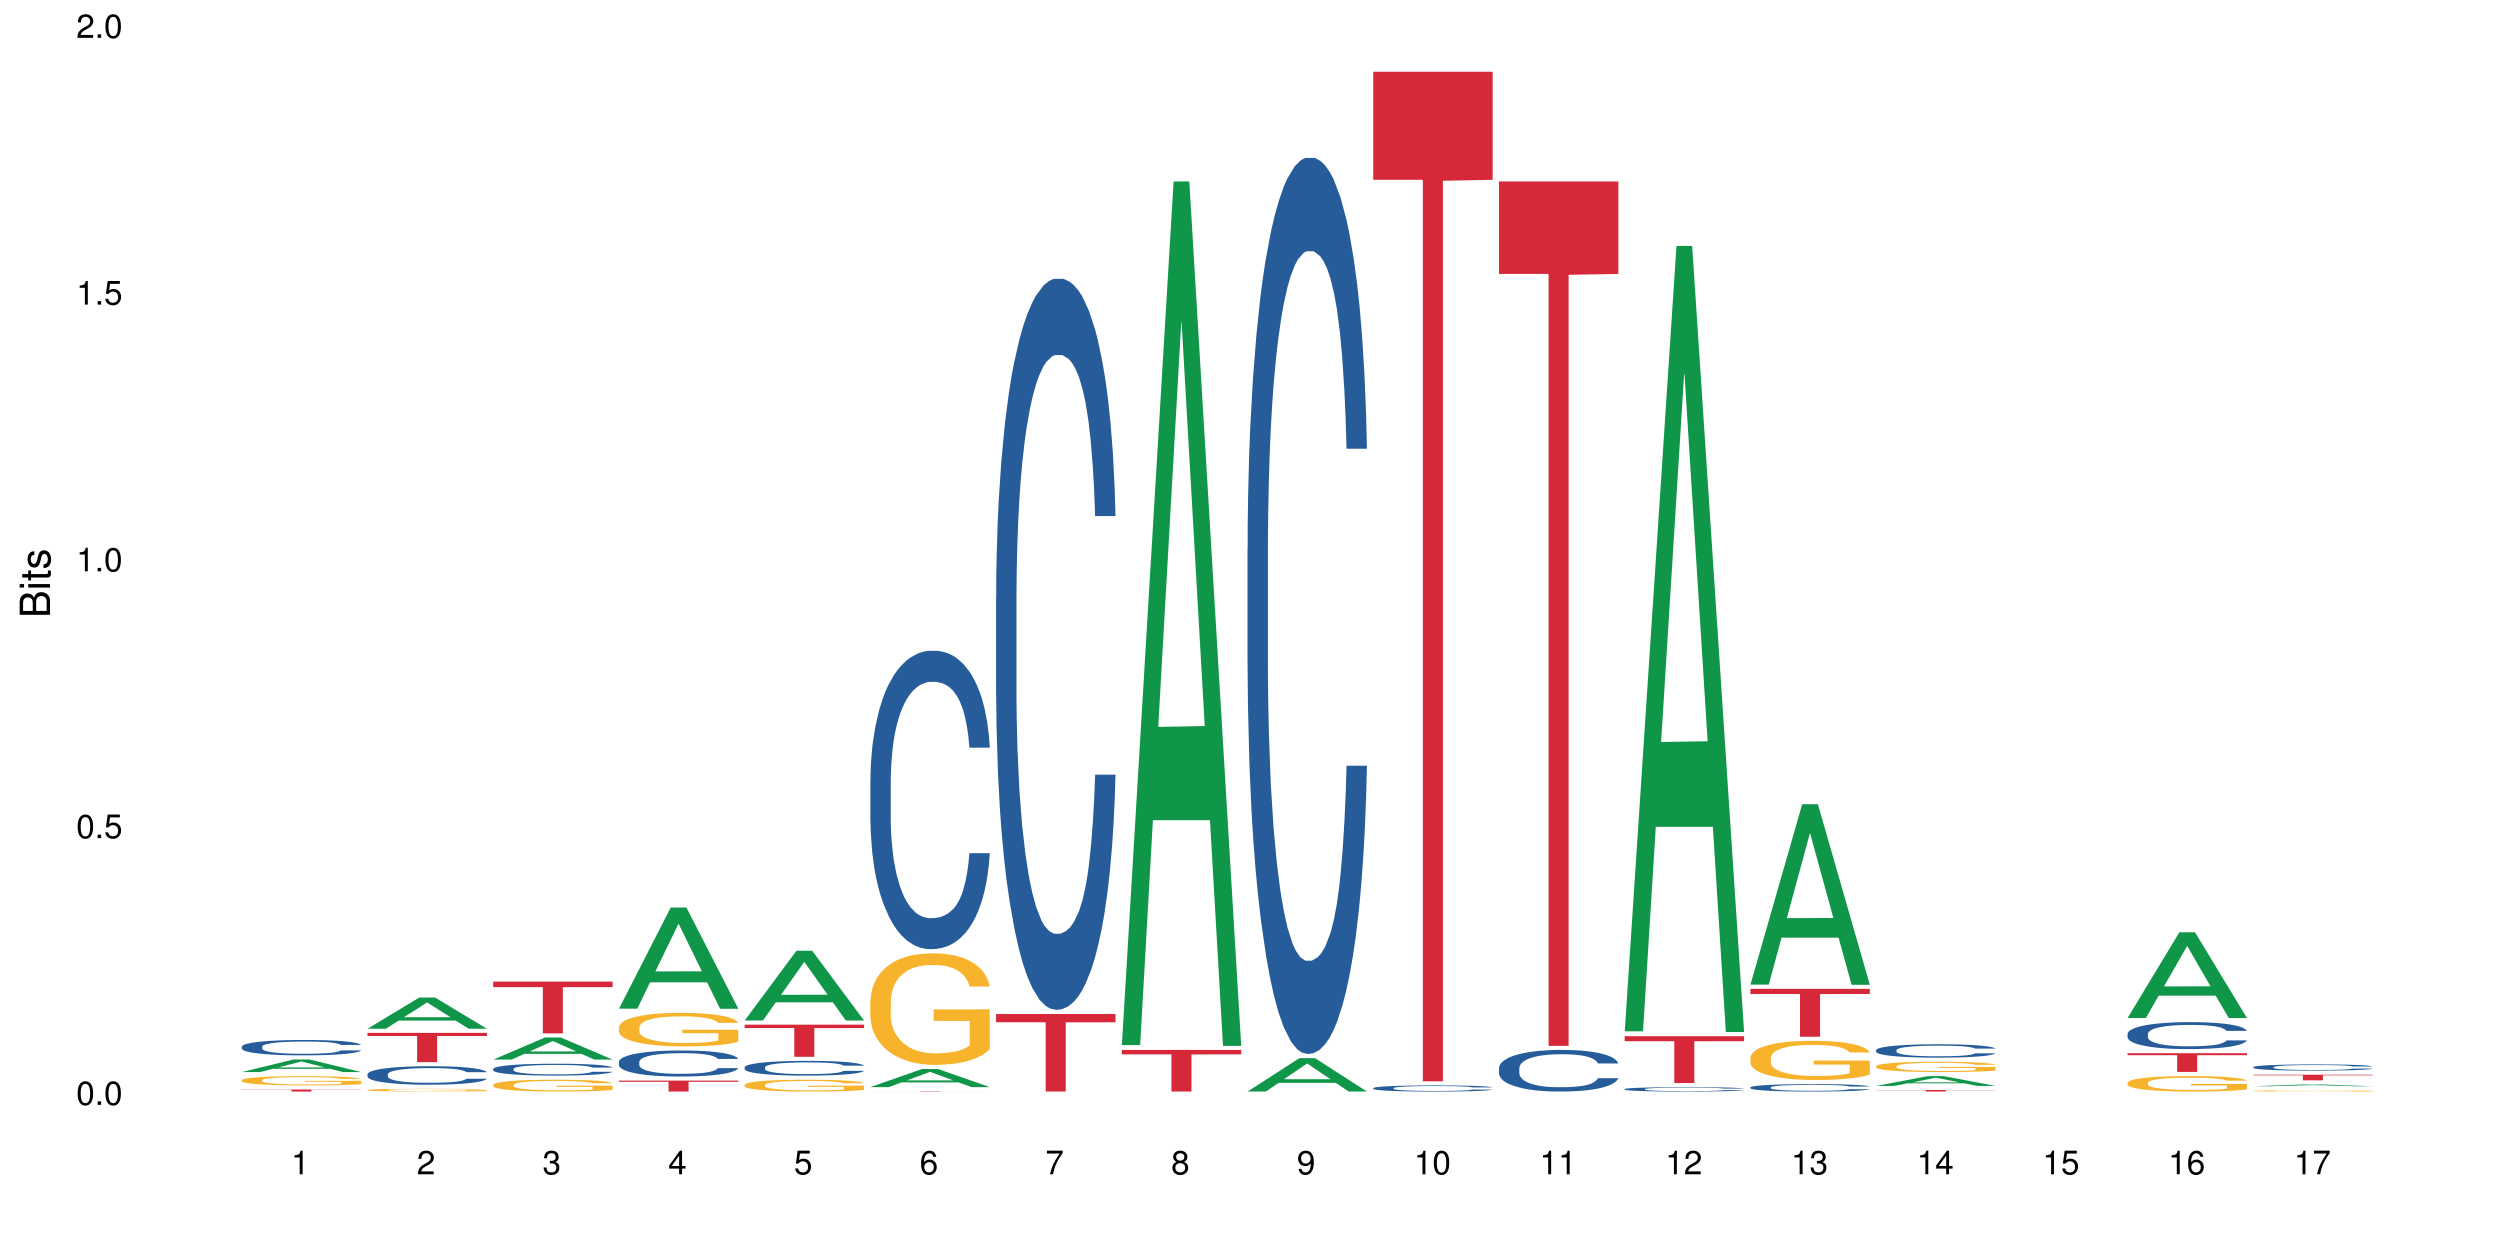 <?xml version="1.0" encoding="UTF-8"?>
<svg xmlns="http://www.w3.org/2000/svg" xmlns:xlink="http://www.w3.org/1999/xlink" width="720pt" height="360pt" viewBox="0 0 720 360" version="1.1">
<defs>
<g>
<symbol overflow="visible" id="glyph0-0">
<path style="stroke:none;" d=""/>
</symbol>
<symbol overflow="visible" id="glyph0-1">
<path style="stroke:none;" d="M 2.641 -6.797 C 2 -6.797 1.422 -6.531 1.078 -6.047 C 0.641 -5.453 0.406 -4.547 0.406 -3.297 C 0.406 -1 1.188 0.219 2.641 0.219 C 4.078 0.219 4.859 -1 4.859 -3.234 C 4.859 -4.562 4.656 -5.438 4.203 -6.047 C 3.844 -6.531 3.281 -6.797 2.641 -6.797 Z M 2.641 -6.047 C 3.547 -6.047 4 -5.125 4 -3.312 C 4 -1.375 3.562 -0.484 2.625 -0.484 C 1.734 -0.484 1.281 -1.422 1.281 -3.281 C 1.281 -5.141 1.734 -6.047 2.641 -6.047 Z M 2.641 -6.047 "/>
</symbol>
<symbol overflow="visible" id="glyph0-2">
<path style="stroke:none;" d="M 1.828 -1 L 0.828 -1 L 0.828 0 L 1.828 0 Z M 1.828 -1 "/>
</symbol>
<symbol overflow="visible" id="glyph0-3">
<path style="stroke:none;" d="M 4.562 -6.797 L 1.062 -6.797 L 0.547 -3.094 L 1.328 -3.094 C 1.719 -3.562 2.047 -3.734 2.578 -3.734 C 3.484 -3.734 4.062 -3.109 4.062 -2.094 C 4.062 -1.125 3.484 -0.531 2.578 -0.531 C 1.828 -0.531 1.375 -0.906 1.188 -1.672 L 0.328 -1.672 C 0.453 -1.109 0.547 -0.844 0.75 -0.594 C 1.125 -0.078 1.828 0.219 2.594 0.219 C 3.969 0.219 4.922 -0.781 4.922 -2.219 C 4.922 -3.562 4.031 -4.484 2.719 -4.484 C 2.25 -4.484 1.859 -4.359 1.469 -4.062 L 1.734 -5.969 L 4.562 -5.969 Z M 4.562 -6.797 "/>
</symbol>
<symbol overflow="visible" id="glyph0-4">
<path style="stroke:none;" d="M 2.484 -4.844 L 2.484 0 L 3.328 0 L 3.328 -6.797 L 2.766 -6.797 C 2.469 -5.75 2.281 -5.609 0.984 -5.453 L 0.984 -4.844 Z M 2.484 -4.844 "/>
</symbol>
<symbol overflow="visible" id="glyph0-5">
<path style="stroke:none;" d="M 4.859 -0.828 L 1.281 -0.828 C 1.359 -1.391 1.672 -1.75 2.5 -2.234 L 3.469 -2.75 C 4.406 -3.266 4.906 -3.969 4.906 -4.812 C 4.906 -5.375 4.672 -5.906 4.266 -6.266 C 3.859 -6.625 3.375 -6.797 2.719 -6.797 C 1.859 -6.797 1.219 -6.5 0.844 -5.922 C 0.609 -5.562 0.5 -5.125 0.484 -4.438 L 1.328 -4.438 C 1.359 -4.906 1.406 -5.188 1.531 -5.406 C 1.75 -5.812 2.188 -6.062 2.703 -6.062 C 3.469 -6.062 4.031 -5.516 4.031 -4.781 C 4.031 -4.25 3.719 -3.797 3.125 -3.438 L 2.234 -2.938 C 0.812 -2.141 0.406 -1.5 0.328 0 L 4.859 0 Z M 4.859 -0.828 "/>
</symbol>
<symbol overflow="visible" id="glyph0-6">
<path style="stroke:none;" d="M 2.125 -3.125 L 2.578 -3.125 C 3.516 -3.125 3.984 -2.703 3.984 -1.891 C 3.984 -1.031 3.469 -0.531 2.578 -0.531 C 1.656 -0.531 1.203 -0.984 1.156 -1.969 L 0.312 -1.969 C 0.344 -1.422 0.438 -1.078 0.609 -0.766 C 0.953 -0.109 1.625 0.219 2.547 0.219 C 3.953 0.219 4.859 -0.609 4.859 -1.906 C 4.859 -2.766 4.516 -3.25 3.703 -3.516 C 4.344 -3.766 4.656 -4.25 4.656 -4.938 C 4.656 -6.109 3.875 -6.797 2.578 -6.797 C 1.203 -6.797 0.484 -6.047 0.453 -4.609 L 1.297 -4.609 C 1.312 -5.016 1.344 -5.25 1.453 -5.453 C 1.641 -5.828 2.062 -6.062 2.594 -6.062 C 3.344 -6.062 3.797 -5.625 3.797 -4.906 C 3.797 -4.422 3.609 -4.141 3.25 -3.984 C 3.016 -3.891 2.719 -3.844 2.125 -3.844 Z M 2.125 -3.125 "/>
</symbol>
<symbol overflow="visible" id="glyph0-7">
<path style="stroke:none;" d="M 3.141 -1.625 L 3.141 0 L 3.984 0 L 3.984 -1.625 L 4.984 -1.625 L 4.984 -2.391 L 3.984 -2.391 L 3.984 -6.797 L 3.359 -6.797 L 0.266 -2.516 L 0.266 -1.625 Z M 3.141 -2.391 L 1 -2.391 L 3.141 -5.359 Z M 3.141 -2.391 "/>
</symbol>
<symbol overflow="visible" id="glyph0-8">
<path style="stroke:none;" d="M 4.781 -5.031 C 4.609 -6.141 3.891 -6.797 2.844 -6.797 C 2.094 -6.797 1.422 -6.438 1.031 -5.828 C 0.609 -5.172 0.406 -4.344 0.406 -3.094 C 0.406 -1.953 0.578 -1.234 0.984 -0.625 C 1.359 -0.078 1.953 0.219 2.703 0.219 C 3.984 0.219 4.922 -0.734 4.922 -2.078 C 4.922 -3.344 4.062 -4.234 2.844 -4.234 C 2.172 -4.234 1.641 -3.969 1.281 -3.469 C 1.281 -5.125 1.828 -6.047 2.797 -6.047 C 3.391 -6.047 3.797 -5.672 3.938 -5.031 Z M 2.734 -3.484 C 3.547 -3.484 4.062 -2.922 4.062 -2 C 4.062 -1.156 3.484 -0.531 2.703 -0.531 C 1.922 -0.531 1.328 -1.188 1.328 -2.047 C 1.328 -2.891 1.906 -3.484 2.734 -3.484 Z M 2.734 -3.484 "/>
</symbol>
<symbol overflow="visible" id="glyph0-9">
<path style="stroke:none;" d="M 4.984 -6.797 L 0.438 -6.797 L 0.438 -5.969 L 4.109 -5.969 C 2.5 -3.656 1.828 -2.234 1.328 0 L 2.219 0 C 2.594 -2.172 3.453 -4.047 4.984 -6.094 Z M 4.984 -6.797 "/>
</symbol>
<symbol overflow="visible" id="glyph0-10">
<path style="stroke:none;" d="M 3.75 -3.578 C 4.453 -4 4.688 -4.344 4.688 -4.984 C 4.688 -6.047 3.844 -6.797 2.641 -6.797 C 1.438 -6.797 0.594 -6.047 0.594 -4.984 C 0.594 -4.359 0.828 -4.016 1.516 -3.578 C 0.734 -3.203 0.359 -2.641 0.359 -1.891 C 0.359 -0.641 1.297 0.219 2.641 0.219 C 3.984 0.219 4.922 -0.641 4.922 -1.875 C 4.922 -2.641 4.531 -3.203 3.75 -3.578 Z M 2.641 -6.047 C 3.359 -6.047 3.812 -5.625 3.812 -4.969 C 3.812 -4.344 3.344 -3.922 2.641 -3.922 C 1.922 -3.922 1.453 -4.344 1.453 -4.984 C 1.453 -5.625 1.922 -6.047 2.641 -6.047 Z M 2.641 -3.203 C 3.484 -3.203 4.062 -2.672 4.062 -1.875 C 4.062 -1.062 3.484 -0.531 2.625 -0.531 C 1.797 -0.531 1.219 -1.078 1.219 -1.875 C 1.219 -2.672 1.797 -3.203 2.641 -3.203 Z M 2.641 -3.203 "/>
</symbol>
<symbol overflow="visible" id="glyph0-11">
<path style="stroke:none;" d="M 0.516 -1.547 C 0.672 -0.438 1.406 0.219 2.438 0.219 C 3.188 0.219 3.859 -0.141 4.266 -0.75 C 4.688 -1.406 4.891 -2.25 4.891 -3.484 C 4.891 -4.625 4.703 -5.359 4.312 -5.953 C 3.938 -6.5 3.344 -6.797 2.594 -6.797 C 1.297 -6.797 0.359 -5.844 0.359 -4.516 C 0.359 -3.25 1.234 -2.344 2.453 -2.344 C 3.094 -2.344 3.562 -2.578 4.016 -3.109 C 4 -1.453 3.469 -0.531 2.5 -0.531 C 1.906 -0.531 1.484 -0.906 1.359 -1.547 Z M 2.578 -6.062 C 3.375 -6.062 3.969 -5.406 3.969 -4.531 C 3.969 -3.688 3.375 -3.094 2.547 -3.094 C 1.734 -3.094 1.234 -3.672 1.234 -4.578 C 1.234 -5.438 1.797 -6.062 2.578 -6.062 Z M 2.578 -6.062 "/>
</symbol>
<symbol overflow="visible" id="glyph1-0">
<path style="stroke:none;" d=""/>
</symbol>
<symbol overflow="visible" id="glyph1-1">
<path style="stroke:none;" d="M 0 -0.953 L 0 -4.891 C 0 -5.719 -0.234 -6.344 -0.734 -6.797 C -1.188 -7.234 -1.812 -7.469 -2.5 -7.469 C -3.547 -7.469 -4.188 -7 -4.625 -5.875 C -4.984 -6.672 -5.641 -7.094 -6.531 -7.094 C -7.156 -7.094 -7.734 -6.859 -8.141 -6.391 C -8.562 -5.938 -8.75 -5.344 -8.75 -4.5 L -8.75 -0.953 Z M -4.984 -2.062 L -7.766 -2.062 L -7.766 -4.219 C -7.766 -4.844 -7.688 -5.203 -7.453 -5.5 C -7.219 -5.812 -6.859 -5.969 -6.375 -5.969 C -5.906 -5.969 -5.531 -5.812 -5.297 -5.5 C -5.062 -5.203 -4.984 -4.844 -4.984 -4.219 Z M -0.984 -2.062 L -4 -2.062 L -4 -4.781 C -4 -5.328 -3.859 -5.688 -3.578 -5.953 C -3.297 -6.219 -2.922 -6.359 -2.484 -6.359 C -2.062 -6.359 -1.688 -6.219 -1.406 -5.953 C -1.109 -5.688 -0.984 -5.328 -0.984 -4.781 Z M -0.984 -2.062 "/>
</symbol>
<symbol overflow="visible" id="glyph1-2">
<path style="stroke:none;" d="M -6.281 -1.797 L -6.281 -0.797 L 0 -0.797 L 0 -1.797 Z M -8.75 -1.797 L -8.75 -0.797 L -7.484 -0.797 L -7.484 -1.797 Z M -8.75 -1.797 "/>
</symbol>
<symbol overflow="visible" id="glyph1-3">
<path style="stroke:none;" d="M -6.281 -3.047 L -6.281 -2.016 L -8.016 -2.016 L -8.016 -1.016 L -6.281 -1.016 L -6.281 -0.172 L -5.469 -0.172 L -5.469 -1.016 L -0.719 -1.016 C -0.078 -1.016 0.281 -1.453 0.281 -2.234 C 0.281 -2.469 0.25 -2.719 0.188 -3.047 L -0.641 -3.047 C -0.609 -2.922 -0.594 -2.766 -0.594 -2.562 C -0.594 -2.141 -0.719 -2.016 -1.156 -2.016 L -5.469 -2.016 L -5.469 -3.047 Z M -6.281 -3.047 "/>
</symbol>
<symbol overflow="visible" id="glyph1-4">
<path style="stroke:none;" d="M -4.531 -5.25 C -5.766 -5.25 -6.469 -4.422 -6.469 -2.969 C -6.469 -1.516 -5.719 -0.562 -4.547 -0.562 C -3.562 -0.562 -3.094 -1.062 -2.734 -2.562 L -2.516 -3.484 C -2.344 -4.188 -2.094 -4.469 -1.625 -4.469 C -1.047 -4.469 -0.641 -3.875 -0.641 -3 C -0.641 -2.453 -0.797 -2 -1.062 -1.75 C -1.25 -1.594 -1.422 -1.531 -1.875 -1.469 L -1.875 -0.406 C -0.422 -0.453 0.281 -1.266 0.281 -2.922 C 0.281 -4.5 -0.5 -5.516 -1.719 -5.516 C -2.656 -5.516 -3.172 -4.984 -3.469 -3.734 L -3.703 -2.766 C -3.891 -1.953 -4.156 -1.609 -4.594 -1.609 C -5.172 -1.609 -5.547 -2.125 -5.547 -2.938 C -5.547 -3.75 -5.203 -4.172 -4.531 -4.203 Z M -4.531 -5.25 "/>
</symbol>
</g>
</defs>
<g id="surface59072">
<rect x="0" y="0" width="720" height="360" style="fill:rgb(100%,100%,100%);fill-opacity:1;stroke:none;"/>
<path style=" stroke:none;fill-rule:nonzero;fill:rgb(6.275%,58.824%,28.235%);fill-opacity:1;" d="M 69.629 308.754 L 69.668 308.75 L 84.551 305.125 L 89.07 305.125 L 104.027 308.758 L 98.77 308.758 L 95.023 307.809 L 78.598 307.809 L 74.922 308.754 L 69.629 308.754 L 80.176 307.418 L 93.516 307.414 L 86.863 305.719 L 86.789 305.715 L 86.719 305.727 L 80.141 307.414 L 80.176 307.418 Z M 69.629 308.754 "/>
<path style=" stroke:none;fill-rule:nonzero;fill:rgb(14.51%,36.078%,60%);fill-opacity:1;" d="M 69.629 301.441 L 69.672 301.438 L 69.672 301.34 L 69.797 301.184 L 70.09 300.992 L 70.383 300.855 L 71.141 300.617 L 72.188 300.387 L 73.277 300.207 L 74.074 300.102 L 74.789 300.023 L 76.426 299.871 L 77.473 299.793 L 78.605 299.727 L 79.992 299.656 L 80.996 299.617 L 83.262 299.551 L 84.941 299.523 L 86.242 299.512 L 89.051 299.512 L 90.73 299.527 L 91.945 299.547 L 93.289 299.578 L 94.422 299.617 L 96.391 299.707 L 98.152 299.82 L 98.949 299.883 L 100.207 300.008 L 101.172 300.133 L 101.844 300.238 L 102.602 300.387 L 103.27 300.57 L 103.773 300.777 L 104.027 300.949 L 98.152 300.949 L 97.859 300.789 L 97.523 300.66 L 96.895 300.496 L 96.266 300.379 L 95.387 300.262 L 94.586 300.184 L 93.496 300.105 L 92.531 300.059 L 91.527 300.023 L 90.562 299.996 L 88.715 299.973 L 86.574 299.973 L 85.777 299.98 L 84.145 300.012 L 83.262 300.043 L 82.004 300.098 L 81.121 300.152 L 80.074 300.23 L 79.359 300.301 L 78.48 300.406 L 77.852 300.5 L 77.137 300.633 L 76.719 300.734 L 76.34 300.848 L 76.004 300.98 L 75.754 301.125 L 75.586 301.273 L 75.5 301.418 L 75.5 302.047 L 75.586 302.195 L 75.797 302.363 L 76.34 302.613 L 77.137 302.828 L 78.062 302.996 L 78.941 303.117 L 79.445 303.176 L 80.117 303.238 L 81.164 303.32 L 82.676 303.402 L 83.555 303.434 L 84.898 303.465 L 86.281 303.484 L 88.129 303.484 L 89.766 303.465 L 90.855 303.445 L 91.988 303.414 L 93.539 303.344 L 94.504 303.281 L 95.344 303.203 L 95.973 303.125 L 96.391 303.062 L 97.02 302.938 L 97.523 302.797 L 97.902 302.656 L 98.152 302.52 L 104.027 302.52 L 103.773 302.68 L 103.398 302.84 L 103.02 302.957 L 102.434 303.098 L 101.762 303.223 L 100.797 303.367 L 100 303.457 L 98.949 303.559 L 97.984 303.637 L 96.938 303.707 L 95.387 303.785 L 94.379 303.828 L 93.289 303.863 L 91.988 303.895 L 90.352 303.926 L 88.59 303.941 L 86.953 303.945 L 85.191 303.938 L 83.891 303.922 L 82.172 303.883 L 80.031 303.812 L 78.48 303.734 L 77.266 303.656 L 76.215 303.578 L 75.039 303.465 L 73.531 303.289 L 72.609 303.152 L 71.977 303.039 L 71.266 302.879 L 70.762 302.738 L 70.176 302.512 L 69.754 302.223 L 69.629 302 Z M 69.629 301.441 "/>
<path style=" stroke:none;fill-rule:nonzero;fill:rgb(96.863%,70.196%,16.863%);fill-opacity:1;" d="M 69.629 311.078 L 69.672 311.078 L 69.672 311.027 L 69.84 310.918 L 70.258 310.77 L 70.805 310.645 L 71.391 310.547 L 71.77 310.496 L 72.398 310.422 L 72.941 310.367 L 74.328 310.258 L 76.09 310.156 L 77.055 310.113 L 78.145 310.07 L 79.695 310.023 L 80.41 310.008 L 82.59 309.969 L 85.066 309.945 L 87.793 309.938 L 89.051 309.938 L 90.77 309.949 L 93.121 309.977 L 94.461 310 L 95.512 310.023 L 96.602 310.055 L 97.945 310.105 L 99.203 310.164 L 100.207 310.223 L 101.215 310.293 L 102.055 310.371 L 102.766 310.457 L 103.398 310.562 L 103.773 310.645 L 104.027 310.73 L 98.195 310.73 L 97.859 310.645 L 97.48 310.582 L 96.852 310.5 L 96.223 310.441 L 95.594 310.395 L 94.422 310.332 L 93.414 310.293 L 92.156 310.258 L 90.938 310.238 L 89.555 310.223 L 88.715 310.219 L 86.492 310.219 L 84.48 310.234 L 83.305 310.254 L 82.465 310.273 L 81.289 310.309 L 80.578 310.34 L 80.156 310.359 L 78.898 310.434 L 78.062 310.504 L 77.598 310.547 L 77.012 310.621 L 76.594 310.688 L 76.133 310.785 L 75.879 310.859 L 75.543 311.023 L 75.5 311.461 L 75.629 311.555 L 75.879 311.656 L 76.215 311.742 L 76.719 311.836 L 77.223 311.906 L 78.102 312 L 78.859 312.066 L 79.445 312.105 L 80.578 312.172 L 81.039 312.195 L 82.129 312.238 L 83.262 312.273 L 84.645 312.301 L 85.695 312.316 L 87.371 312.328 L 89.512 312.328 L 92.027 312.312 L 93.625 312.293 L 94.715 312.273 L 95.426 312.258 L 96.309 312.23 L 96.938 312.207 L 97.523 312.18 L 98.238 312.137 L 98.238 311.555 L 87.875 311.555 L 87.875 311.281 L 103.984 311.277 L 104.027 312.23 L 103.145 312.297 L 102.055 312.359 L 101.004 312.41 L 99.914 312.449 L 98.363 312.496 L 97.105 312.527 L 95.176 312.559 L 93.414 312.582 L 91.566 312.598 L 89.934 312.605 L 88.004 312.605 L 86.281 312.602 L 84.438 312.586 L 82.969 312.566 L 81.625 312.543 L 80.285 312.512 L 78.605 312.461 L 77.516 312.418 L 76.383 312.367 L 75.25 312.305 L 74.242 312.242 L 73.574 312.188 L 72.902 312.133 L 72.188 312.059 L 71.516 311.977 L 71.012 311.898 L 70.551 311.812 L 70.215 311.734 L 69.883 311.625 L 69.715 311.535 L 69.629 311.461 Z M 69.629 311.078 "/>
<path style=" stroke:none;fill-rule:nonzero;fill:rgb(83.922%,15.686%,22.353%);fill-opacity:1;" d="M 69.629 313.785 L 104.027 313.785 L 104.027 313.848 L 89.691 313.848 L 89.691 314.371 L 83.922 314.371 L 83.922 313.848 L 69.629 313.848 Z M 69.629 313.785 "/>
<path style=" stroke:none;fill-rule:nonzero;fill:rgb(6.275%,58.824%,28.235%);fill-opacity:1;" d="M 105.836 296.27 L 105.871 296.262 L 120.758 287.281 L 125.277 287.281 L 140.234 296.277 L 134.977 296.277 L 131.23 293.93 L 114.805 293.93 L 111.129 296.27 L 105.836 296.27 L 116.383 292.957 L 129.723 292.949 L 123.07 288.75 L 122.996 288.742 L 122.926 288.766 L 116.348 292.949 L 116.383 292.957 Z M 105.836 296.27 "/>
<path style=" stroke:none;fill-rule:nonzero;fill:rgb(14.51%,36.078%,60%);fill-opacity:1;" d="M 105.836 309.387 L 105.879 309.379 L 105.879 309.262 L 106.004 309.078 L 106.297 308.844 L 106.59 308.684 L 107.348 308.398 L 108.395 308.121 L 109.484 307.906 L 110.281 307.781 L 110.996 307.684 L 112.633 307.504 L 113.68 307.41 L 114.812 307.328 L 116.195 307.246 L 117.203 307.195 L 119.469 307.117 L 121.148 307.082 L 122.449 307.07 L 125.258 307.07 L 126.938 307.09 L 128.152 307.113 L 129.496 307.152 L 130.629 307.195 L 132.598 307.305 L 134.359 307.438 L 135.156 307.516 L 136.414 307.668 L 137.379 307.812 L 138.051 307.941 L 138.809 308.121 L 139.477 308.34 L 139.98 308.586 L 140.234 308.797 L 134.359 308.797 L 134.066 308.602 L 133.73 308.449 L 133.102 308.25 L 132.473 308.109 L 131.59 307.969 L 130.793 307.875 L 129.703 307.785 L 128.738 307.727 L 127.734 307.684 L 126.77 307.652 L 124.922 307.625 L 122.781 307.625 L 121.984 307.633 L 120.352 307.672 L 119.469 307.707 L 118.211 307.773 L 117.328 307.84 L 116.281 307.934 L 115.566 308.02 L 114.688 308.145 L 114.059 308.258 L 113.344 308.418 L 112.926 308.539 L 112.547 308.676 L 112.211 308.836 L 111.961 309.004 L 111.793 309.188 L 111.707 309.359 L 111.707 310.113 L 111.793 310.289 L 112.004 310.496 L 112.547 310.793 L 113.344 311.051 L 114.27 311.254 L 115.148 311.398 L 115.652 311.469 L 116.324 311.547 L 117.371 311.641 L 118.883 311.738 L 119.762 311.777 L 121.105 311.816 L 122.488 311.836 L 124.336 311.836 L 125.973 311.816 L 127.062 311.793 L 128.195 311.754 L 129.746 311.672 L 130.711 311.594 L 131.551 311.5 L 132.18 311.41 L 132.598 311.332 L 133.227 311.18 L 133.73 311.016 L 134.109 310.844 L 134.359 310.68 L 140.234 310.68 L 139.98 310.875 L 139.605 311.062 L 139.227 311.203 L 138.641 311.375 L 137.969 311.527 L 137.004 311.695 L 136.207 311.809 L 135.156 311.93 L 134.191 312.023 L 133.145 312.105 L 131.59 312.203 L 130.586 312.25 L 129.496 312.293 L 128.195 312.332 L 126.559 312.367 L 124.797 312.387 L 123.16 312.391 L 121.398 312.383 L 120.098 312.363 L 118.379 312.32 L 116.238 312.23 L 114.688 312.141 L 113.469 312.047 L 112.422 311.949 L 111.246 311.816 L 109.738 311.605 L 108.816 311.438 L 108.184 311.301 L 107.473 311.113 L 106.969 310.941 L 106.383 310.668 L 105.961 310.324 L 105.836 310.055 Z M 105.836 309.387 "/>
<path style=" stroke:none;fill-rule:nonzero;fill:rgb(96.863%,70.196%,16.863%);fill-opacity:1;" d="M 105.836 313.914 L 105.879 313.914 L 105.879 313.898 L 106.047 313.867 L 106.465 313.82 L 107.012 313.781 L 107.598 313.754 L 107.977 313.738 L 108.605 313.715 L 109.148 313.699 L 110.535 313.668 L 112.297 313.637 L 113.262 313.625 L 114.352 313.613 L 115.902 313.598 L 116.617 313.594 L 118.797 313.582 L 121.273 313.574 L 124 313.57 L 125.258 313.57 L 126.977 313.574 L 129.328 313.582 L 130.668 313.59 L 131.719 313.598 L 132.809 313.605 L 134.152 313.621 L 135.41 313.641 L 136.414 313.656 L 137.422 313.68 L 138.262 313.703 L 138.973 313.727 L 139.605 313.758 L 139.98 313.785 L 140.234 313.809 L 134.402 313.809 L 134.066 313.785 L 133.688 313.766 L 133.059 313.738 L 131.801 313.707 L 130.629 313.691 L 129.621 313.68 L 128.363 313.668 L 127.145 313.66 L 125.762 313.656 L 122.699 313.656 L 120.688 313.66 L 119.512 313.668 L 118.672 313.672 L 117.496 313.684 L 116.785 313.691 L 116.363 313.699 L 115.105 313.719 L 114.27 313.742 L 113.805 313.754 L 113.219 313.777 L 112.801 313.797 L 112.34 313.824 L 112.086 313.848 L 111.75 313.898 L 111.707 314.027 L 111.836 314.055 L 112.086 314.086 L 112.422 314.113 L 112.926 314.141 L 113.43 314.16 L 114.309 314.191 L 115.066 314.207 L 115.652 314.223 L 116.785 314.242 L 117.246 314.246 L 118.336 314.262 L 119.469 314.27 L 120.852 314.281 L 121.902 314.285 L 123.578 314.289 L 125.719 314.289 L 128.234 314.281 L 129.828 314.277 L 130.922 314.27 L 131.633 314.266 L 132.516 314.258 L 133.145 314.25 L 133.73 314.242 L 134.445 314.23 L 134.445 314.055 L 124.082 314.055 L 124.082 313.973 L 140.191 313.973 L 140.234 314.258 L 139.352 314.277 L 138.262 314.297 L 137.211 314.312 L 136.121 314.324 L 134.57 314.336 L 133.312 314.348 L 131.383 314.355 L 129.621 314.363 L 127.773 314.367 L 126.137 314.371 L 122.488 314.371 L 120.645 314.363 L 119.176 314.359 L 117.832 314.352 L 116.492 314.344 L 114.812 314.328 L 113.723 314.312 L 112.59 314.301 L 111.457 314.281 L 110.449 314.262 L 109.781 314.246 L 109.109 314.227 L 108.395 314.207 L 107.723 314.18 L 107.219 314.16 L 106.758 314.133 L 106.422 314.109 L 106.09 314.078 L 105.922 314.051 L 105.836 314.027 Z M 105.836 313.914 "/>
<path style=" stroke:none;fill-rule:nonzero;fill:rgb(83.922%,15.686%,22.353%);fill-opacity:1;" d="M 105.836 297.457 L 140.234 297.457 L 140.234 298.359 L 125.898 298.367 L 125.898 305.891 L 120.129 305.891 L 120.129 298.375 L 120.047 298.359 L 105.836 298.359 Z M 105.836 297.457 "/>
<path style=" stroke:none;fill-rule:nonzero;fill:rgb(6.275%,58.824%,28.235%);fill-opacity:1;" d="M 142.043 305.164 L 142.078 305.16 L 156.965 298.793 L 161.484 298.793 L 176.441 305.172 L 171.184 305.172 L 167.438 303.508 L 151.012 303.508 L 147.336 305.164 L 142.043 305.164 L 152.59 302.816 L 165.93 302.812 L 159.277 299.836 L 159.203 299.828 L 159.133 299.848 L 152.555 302.812 L 152.59 302.816 Z M 142.043 305.164 "/>
<path style=" stroke:none;fill-rule:nonzero;fill:rgb(14.51%,36.078%,60%);fill-opacity:1;" d="M 142.043 307.84 L 142.086 307.836 L 142.086 307.762 L 142.211 307.641 L 142.504 307.492 L 142.797 307.391 L 143.555 307.203 L 144.602 307.027 L 145.691 306.887 L 146.488 306.809 L 147.203 306.746 L 148.84 306.629 L 149.887 306.57 L 151.02 306.516 L 152.402 306.465 L 153.41 306.434 L 155.676 306.383 L 157.355 306.359 L 158.652 306.352 L 161.465 306.352 L 163.145 306.363 L 164.359 306.379 L 165.703 306.402 L 166.832 306.434 L 168.805 306.5 L 170.566 306.59 L 171.363 306.637 L 172.621 306.734 L 173.586 306.828 L 174.258 306.91 L 175.012 307.027 L 175.684 307.168 L 176.188 307.324 L 176.441 307.461 L 170.566 307.461 L 170.273 307.336 L 169.938 307.238 L 169.309 307.109 L 168.68 307.02 L 167.797 306.93 L 167 306.871 L 165.91 306.809 L 164.945 306.773 L 163.941 306.746 L 162.977 306.727 L 161.129 306.707 L 158.988 306.707 L 158.191 306.715 L 156.559 306.738 L 155.676 306.762 L 154.418 306.805 L 153.535 306.844 L 152.488 306.906 L 151.773 306.961 L 150.895 307.043 L 150.266 307.113 L 149.551 307.215 L 149.133 307.293 L 148.754 307.383 L 148.418 307.484 L 148.168 307.594 L 148 307.711 L 147.914 307.824 L 147.914 308.309 L 148 308.422 L 148.211 308.551 L 148.754 308.742 L 149.551 308.906 L 150.473 309.039 L 151.355 309.133 L 151.859 309.176 L 152.531 309.227 L 153.578 309.289 L 155.09 309.352 L 155.969 309.379 L 157.312 309.402 L 158.695 309.414 L 160.543 309.414 L 162.18 309.402 L 163.27 309.387 L 164.402 309.363 L 165.953 309.309 L 166.918 309.258 L 167.758 309.199 L 168.387 309.141 L 168.805 309.09 L 169.434 308.992 L 169.938 308.887 L 170.316 308.777 L 170.566 308.672 L 176.441 308.672 L 176.188 308.797 L 175.812 308.918 L 175.434 309.008 L 174.848 309.117 L 174.176 309.215 L 173.211 309.324 L 172.414 309.395 L 171.363 309.473 L 170.398 309.535 L 169.352 309.586 L 167.797 309.648 L 166.793 309.68 L 165.703 309.707 L 164.402 309.734 L 162.766 309.754 L 161.004 309.77 L 159.367 309.77 L 157.605 309.766 L 156.305 309.754 L 154.586 309.723 L 152.445 309.668 L 150.895 309.609 L 149.676 309.551 L 148.629 309.488 L 147.453 309.402 L 145.945 309.266 L 145.02 309.156 L 144.391 309.07 L 143.68 308.949 L 143.176 308.84 L 142.59 308.664 L 142.168 308.441 L 142.043 308.27 Z M 142.043 307.84 "/>
<path style=" stroke:none;fill-rule:nonzero;fill:rgb(96.863%,70.196%,16.863%);fill-opacity:1;" d="M 142.043 312.414 L 142.086 312.414 L 142.086 312.352 L 142.254 312.211 L 142.672 312.016 L 143.219 311.855 L 143.805 311.73 L 144.184 311.664 L 144.812 311.57 L 145.355 311.504 L 146.742 311.363 L 148.504 311.23 L 149.469 311.176 L 150.559 311.121 L 152.109 311.062 L 152.824 311.043 L 155.004 310.992 L 157.48 310.961 L 160.207 310.949 L 161.465 310.953 L 163.184 310.965 L 165.535 311 L 166.875 311.031 L 167.926 311.062 L 169.016 311.105 L 170.359 311.164 L 171.617 311.242 L 172.621 311.316 L 173.629 311.41 L 174.469 311.508 L 175.18 311.617 L 175.812 311.75 L 176.188 311.859 L 176.441 311.969 L 170.609 311.969 L 170.273 311.859 L 169.895 311.773 L 169.266 311.672 L 168.637 311.598 L 168.008 311.539 L 166.832 311.457 L 165.828 311.406 L 164.57 311.363 L 163.352 311.336 L 161.969 311.316 L 161.129 311.309 L 158.906 311.309 L 156.891 311.332 L 155.719 311.355 L 154.879 311.383 L 153.703 311.43 L 152.992 311.465 L 152.57 311.492 L 151.312 311.586 L 150.473 311.676 L 150.012 311.734 L 149.426 311.828 L 149.008 311.914 L 148.547 312.039 L 148.293 312.133 L 147.957 312.344 L 147.914 312.906 L 148.043 313.023 L 148.293 313.152 L 148.629 313.266 L 149.133 313.383 L 149.637 313.473 L 150.516 313.598 L 151.273 313.676 L 151.859 313.73 L 152.992 313.816 L 153.453 313.844 L 154.543 313.898 L 155.676 313.941 L 157.059 313.98 L 158.109 314 L 159.785 314.016 L 161.926 314.016 L 164.441 313.996 L 166.035 313.973 L 167.129 313.945 L 167.84 313.926 L 168.723 313.891 L 169.352 313.859 L 169.938 313.824 L 170.652 313.77 L 170.652 313.023 L 160.289 313.02 L 160.289 312.672 L 176.398 312.668 L 176.441 313.891 L 175.559 313.973 L 174.469 314.055 L 173.418 314.117 L 172.328 314.172 L 170.777 314.23 L 169.52 314.27 L 167.59 314.312 L 165.828 314.34 L 163.98 314.359 L 162.344 314.367 L 160.418 314.371 L 158.695 314.363 L 156.852 314.344 L 155.383 314.32 L 154.039 314.289 L 152.699 314.25 L 151.02 314.184 L 149.93 314.129 L 148.797 314.066 L 147.664 313.988 L 146.656 313.902 L 145.984 313.836 L 145.316 313.762 L 144.602 313.668 L 143.93 313.562 L 143.426 313.465 L 142.965 313.355 L 142.629 313.254 L 142.293 313.113 L 142.129 313 L 142.043 312.902 Z M 142.043 312.414 "/>
<path style=" stroke:none;fill-rule:nonzero;fill:rgb(83.922%,15.686%,22.353%);fill-opacity:1;" d="M 142.043 282.695 L 176.441 282.695 L 176.441 284.293 L 162.105 284.305 L 162.105 297.613 L 156.336 297.613 L 156.336 284.32 L 156.254 284.293 L 142.043 284.293 Z M 142.043 282.695 "/>
<path style=" stroke:none;fill-rule:nonzero;fill:rgb(6.275%,58.824%,28.235%);fill-opacity:1;" d="M 178.25 290.504 L 178.285 290.477 L 193.172 261.367 L 197.691 261.367 L 212.648 290.531 L 207.391 290.531 L 203.645 282.918 L 187.219 282.918 L 183.543 290.504 L 178.25 290.504 L 188.797 279.766 L 202.137 279.738 L 195.484 266.129 L 195.41 266.102 L 195.34 266.184 L 188.762 279.738 L 188.797 279.766 Z M 178.25 290.504 "/>
<path style=" stroke:none;fill-rule:nonzero;fill:rgb(14.51%,36.078%,60%);fill-opacity:1;" d="M 178.25 305.805 L 178.293 305.797 L 178.293 305.633 L 178.418 305.375 L 178.711 305.043 L 179.004 304.82 L 179.762 304.414 L 180.809 304.023 L 181.898 303.723 L 182.695 303.547 L 183.41 303.41 L 185.047 303.156 L 186.094 303.023 L 187.227 302.91 L 188.609 302.793 L 189.617 302.723 L 191.883 302.613 L 193.562 302.566 L 194.859 302.547 L 197.672 302.547 L 199.348 302.574 L 200.566 302.609 L 201.91 302.664 L 203.039 302.723 L 205.012 302.875 L 206.773 303.066 L 207.57 303.176 L 208.828 303.387 L 209.793 303.594 L 210.465 303.77 L 211.219 304.023 L 211.891 304.332 L 212.395 304.684 L 212.648 304.977 L 206.773 304.977 L 206.48 304.703 L 206.145 304.492 L 205.516 304.211 L 204.887 304.012 L 204.004 303.812 L 203.207 303.684 L 202.117 303.551 L 201.152 303.469 L 200.148 303.41 L 199.184 303.367 L 197.336 303.328 L 195.195 303.328 L 194.398 303.34 L 192.766 303.395 L 191.883 303.441 L 190.625 303.539 L 189.742 303.629 L 188.695 303.766 L 187.98 303.883 L 187.102 304.059 L 186.473 304.215 L 185.758 304.441 L 185.34 304.613 L 184.961 304.805 L 184.625 305.031 L 184.375 305.27 L 184.207 305.523 L 184.121 305.77 L 184.121 306.832 L 184.207 307.078 L 184.418 307.367 L 184.961 307.785 L 185.758 308.145 L 186.68 308.434 L 187.562 308.641 L 188.066 308.734 L 188.738 308.844 L 189.785 308.98 L 191.297 309.117 L 192.176 309.172 L 193.52 309.227 L 194.902 309.254 L 196.75 309.254 L 198.387 309.227 L 199.477 309.195 L 200.609 309.141 L 202.16 309.023 L 203.125 308.914 L 203.965 308.781 L 204.594 308.652 L 205.012 308.543 L 205.641 308.332 L 206.145 308.098 L 206.523 307.859 L 206.773 307.625 L 212.648 307.625 L 212.395 307.898 L 212.016 308.168 L 211.641 308.367 L 211.055 308.605 L 210.383 308.816 L 209.418 309.059 L 208.621 309.215 L 207.57 309.387 L 206.605 309.516 L 205.559 309.633 L 204.004 309.77 L 203 309.836 L 201.91 309.898 L 200.609 309.953 L 198.973 310 L 197.211 310.027 L 195.574 310.035 L 193.812 310.023 L 192.512 309.996 L 190.793 309.934 L 188.652 309.809 L 187.102 309.68 L 185.883 309.551 L 184.836 309.414 L 183.66 309.227 L 182.152 308.926 L 181.227 308.695 L 180.598 308.504 L 179.887 308.234 L 179.383 307.996 L 178.797 307.613 L 178.375 307.125 L 178.25 306.75 Z M 178.25 305.805 "/>
<path style=" stroke:none;fill-rule:nonzero;fill:rgb(96.863%,70.196%,16.863%);fill-opacity:1;" d="M 178.25 295.844 L 178.293 295.836 L 178.293 295.66 L 178.461 295.262 L 178.879 294.715 L 179.426 294.266 L 180.012 293.914 L 180.391 293.73 L 181.02 293.465 L 181.562 293.27 L 182.949 292.875 L 184.711 292.504 L 185.676 292.344 L 186.766 292.195 L 188.316 292.027 L 189.031 291.965 L 191.211 291.824 L 193.688 291.734 L 196.414 291.707 L 197.672 291.719 L 199.391 291.754 L 201.742 291.852 L 203.082 291.938 L 204.133 292.027 L 205.223 292.141 L 206.562 292.316 L 207.824 292.527 L 208.828 292.742 L 209.836 293.004 L 210.676 293.289 L 211.387 293.598 L 212.016 293.965 L 212.395 294.277 L 212.648 294.586 L 206.816 294.586 L 206.48 294.277 L 206.102 294.039 L 205.473 293.746 L 204.844 293.535 L 204.215 293.367 L 203.039 293.137 L 202.035 292.996 L 200.777 292.875 L 199.559 292.793 L 198.176 292.742 L 197.336 292.723 L 195.113 292.723 L 193.098 292.785 L 191.926 292.855 L 191.086 292.926 L 189.91 293.059 L 189.199 293.164 L 188.777 293.234 L 187.52 293.508 L 186.68 293.754 L 186.219 293.922 L 185.633 294.188 L 185.215 294.426 L 184.754 294.777 L 184.5 295.043 L 184.164 295.641 L 184.121 297.23 L 184.25 297.566 L 184.5 297.926 L 184.836 298.246 L 185.34 298.578 L 185.844 298.836 L 186.723 299.18 L 187.48 299.41 L 188.066 299.559 L 189.199 299.797 L 189.66 299.875 L 190.75 300.035 L 191.883 300.156 L 193.266 300.266 L 194.316 300.316 L 195.992 300.359 L 198.133 300.359 L 200.648 300.309 L 202.242 300.238 L 203.336 300.168 L 204.047 300.105 L 204.93 300.008 L 205.559 299.922 L 206.145 299.824 L 206.859 299.672 L 206.859 297.566 L 196.496 297.555 L 196.496 296.57 L 212.605 296.559 L 212.648 300.008 L 211.766 300.246 L 210.676 300.477 L 209.625 300.652 L 208.535 300.801 L 206.984 300.969 L 205.727 301.074 L 203.797 301.199 L 202.035 301.277 L 200.188 301.332 L 198.551 301.359 L 196.621 301.367 L 194.902 301.348 L 193.059 301.297 L 191.59 301.227 L 190.246 301.137 L 188.906 301.023 L 187.227 300.836 L 186.137 300.688 L 185.004 300.504 L 183.871 300.281 L 182.863 300.043 L 182.191 299.859 L 181.523 299.648 L 180.809 299.383 L 180.137 299.082 L 179.633 298.809 L 179.172 298.5 L 178.836 298.207 L 178.5 297.812 L 178.336 297.496 L 178.25 297.223 Z M 178.25 295.844 "/>
<path style=" stroke:none;fill-rule:nonzero;fill:rgb(83.922%,15.686%,22.353%);fill-opacity:1;" d="M 178.25 311.215 L 212.648 311.215 L 212.648 311.555 L 198.312 311.555 L 198.312 314.371 L 192.543 314.371 L 192.543 311.559 L 192.461 311.555 L 178.25 311.555 Z M 178.25 311.215 "/>
<path style=" stroke:none;fill-rule:nonzero;fill:rgb(6.275%,58.824%,28.235%);fill-opacity:1;" d="M 214.457 293.898 L 214.492 293.883 L 229.379 273.812 L 233.898 273.812 L 248.855 293.918 L 243.598 293.918 L 239.852 288.672 L 223.422 288.672 L 219.75 293.898 L 214.457 293.898 L 225.004 286.5 L 238.344 286.48 L 231.691 277.098 L 231.617 277.078 L 231.547 277.137 L 224.969 286.48 L 225.004 286.5 Z M 214.457 293.898 "/>
<path style=" stroke:none;fill-rule:nonzero;fill:rgb(14.51%,36.078%,60%);fill-opacity:1;" d="M 214.457 307.379 L 214.5 307.375 L 214.5 307.285 L 214.625 307.137 L 214.918 306.949 L 215.211 306.82 L 215.969 306.594 L 217.016 306.371 L 218.105 306.199 L 218.902 306.102 L 219.617 306.023 L 221.254 305.879 L 222.301 305.805 L 223.434 305.738 L 224.816 305.672 L 225.824 305.633 L 228.09 305.57 L 229.77 305.543 L 231.066 305.531 L 233.879 305.531 L 235.555 305.547 L 236.773 305.566 L 238.117 305.598 L 239.246 305.633 L 241.219 305.719 L 242.98 305.828 L 243.777 305.891 L 245.035 306.012 L 246 306.129 L 246.672 306.227 L 247.426 306.371 L 248.098 306.547 L 248.602 306.746 L 248.855 306.91 L 242.98 306.91 L 242.688 306.754 L 242.352 306.637 L 241.723 306.477 L 241.094 306.363 L 240.211 306.25 L 239.414 306.176 L 238.324 306.105 L 237.359 306.059 L 236.352 306.023 L 235.391 306 L 233.543 305.977 L 231.402 305.977 L 230.605 305.984 L 228.973 306.016 L 228.09 306.043 L 226.832 306.098 L 225.949 306.145 L 224.902 306.223 L 224.188 306.289 L 223.309 306.391 L 222.68 306.48 L 221.965 306.609 L 221.547 306.707 L 221.168 306.812 L 220.832 306.941 L 220.582 307.078 L 220.414 307.223 L 220.328 307.363 L 220.328 307.965 L 220.414 308.102 L 220.625 308.266 L 221.168 308.504 L 221.965 308.707 L 222.887 308.871 L 223.77 308.988 L 224.273 309.043 L 224.945 309.105 L 225.992 309.184 L 227.504 309.258 L 228.383 309.289 L 229.727 309.32 L 231.109 309.336 L 232.957 309.336 L 234.59 309.32 L 235.684 309.301 L 236.816 309.27 L 238.367 309.203 L 239.332 309.145 L 240.172 309.07 L 240.801 308.996 L 241.219 308.934 L 241.848 308.812 L 242.352 308.68 L 242.73 308.547 L 242.98 308.414 L 248.855 308.414 L 248.602 308.57 L 248.223 308.719 L 247.848 308.832 L 247.258 308.969 L 246.59 309.09 L 245.625 309.223 L 244.828 309.312 L 243.777 309.41 L 242.812 309.484 L 241.766 309.551 L 240.211 309.629 L 239.207 309.668 L 238.117 309.703 L 236.816 309.734 L 235.18 309.762 L 233.418 309.777 L 231.781 309.781 L 230.02 309.773 L 228.719 309.758 L 227 309.723 L 224.859 309.652 L 223.309 309.578 L 222.09 309.504 L 221.043 309.426 L 219.867 309.32 L 218.359 309.152 L 217.434 309.02 L 216.805 308.91 L 216.094 308.758 L 215.59 308.621 L 215.004 308.406 L 214.582 308.129 L 214.457 307.918 Z M 214.457 307.379 "/>
<path style=" stroke:none;fill-rule:nonzero;fill:rgb(96.863%,70.196%,16.863%);fill-opacity:1;" d="M 214.457 312.422 L 214.5 312.418 L 214.5 312.355 L 214.668 312.215 L 215.086 312.023 L 215.633 311.863 L 216.219 311.738 L 216.598 311.672 L 217.227 311.578 L 217.77 311.512 L 219.156 311.371 L 220.918 311.238 L 221.883 311.184 L 222.973 311.129 L 224.523 311.07 L 225.238 311.051 L 227.418 311 L 229.895 310.969 L 232.621 310.961 L 233.879 310.961 L 235.598 310.977 L 237.949 311.008 L 239.289 311.039 L 240.34 311.07 L 241.43 311.113 L 242.77 311.176 L 244.031 311.25 L 245.035 311.324 L 246.043 311.418 L 246.883 311.516 L 247.594 311.625 L 248.223 311.758 L 248.602 311.867 L 248.855 311.977 L 243.023 311.977 L 242.688 311.867 L 242.309 311.781 L 241.68 311.68 L 241.051 311.605 L 240.422 311.543 L 239.246 311.465 L 238.242 311.414 L 236.984 311.371 L 235.766 311.344 L 234.383 311.324 L 233.543 311.316 L 231.32 311.316 L 229.305 311.34 L 228.133 311.363 L 227.293 311.391 L 226.117 311.438 L 225.406 311.473 L 224.984 311.5 L 223.727 311.594 L 222.887 311.684 L 222.426 311.742 L 221.84 311.836 L 221.422 311.918 L 220.957 312.043 L 220.707 312.137 L 220.371 312.348 L 220.328 312.91 L 220.457 313.027 L 220.707 313.156 L 221.043 313.27 L 221.547 313.387 L 222.051 313.477 L 222.93 313.598 L 223.684 313.68 L 224.273 313.73 L 225.406 313.816 L 225.867 313.844 L 226.957 313.898 L 228.09 313.945 L 229.473 313.98 L 230.523 314 L 232.199 314.016 L 234.34 314.016 L 236.855 313.996 L 238.449 313.973 L 239.543 313.945 L 240.254 313.926 L 241.137 313.891 L 241.766 313.859 L 242.352 313.824 L 243.066 313.773 L 243.066 313.027 L 232.703 313.023 L 232.703 312.676 L 248.812 312.672 L 248.855 313.891 L 247.973 313.977 L 246.883 314.055 L 245.832 314.117 L 244.742 314.172 L 243.191 314.23 L 241.934 314.27 L 240.004 314.312 L 238.242 314.34 L 236.395 314.359 L 234.758 314.367 L 232.828 314.371 L 231.109 314.363 L 229.266 314.348 L 227.797 314.32 L 226.453 314.289 L 225.113 314.25 L 223.434 314.184 L 222.344 314.129 L 221.211 314.066 L 220.078 313.988 L 219.07 313.902 L 218.398 313.836 L 217.73 313.762 L 217.016 313.668 L 216.344 313.562 L 215.84 313.469 L 215.379 313.359 L 215.043 313.254 L 214.707 313.113 L 214.539 313.004 L 214.457 312.906 Z M 214.457 312.422 "/>
<path style=" stroke:none;fill-rule:nonzero;fill:rgb(83.922%,15.686%,22.353%);fill-opacity:1;" d="M 214.457 295.098 L 248.855 295.098 L 248.855 296.09 L 234.52 296.098 L 234.52 304.355 L 228.75 304.355 L 228.75 296.105 L 228.668 296.09 L 214.457 296.09 Z M 214.457 295.098 "/>
<path style=" stroke:none;fill-rule:nonzero;fill:rgb(6.275%,58.824%,28.235%);fill-opacity:1;" d="M 250.664 313.086 L 250.699 313.078 L 265.582 307.863 L 270.105 307.863 L 285.062 313.09 L 279.805 313.09 L 276.059 311.727 L 259.629 311.727 L 255.957 313.086 L 250.664 313.086 L 261.211 311.16 L 274.551 311.156 L 267.898 308.719 L 267.824 308.711 L 267.754 308.727 L 261.176 311.156 L 261.211 311.16 Z M 250.664 313.086 "/>
<path style=" stroke:none;fill-rule:nonzero;fill:rgb(14.51%,36.078%,60%);fill-opacity:1;" d="M 250.664 224.824 L 250.707 224.746 L 250.707 222.859 L 250.832 219.875 L 251.125 216.105 L 251.418 213.512 L 252.176 208.879 L 253.223 204.398 L 254.312 200.945 L 255.109 198.902 L 255.824 197.328 L 257.461 194.422 L 258.508 192.93 L 259.641 191.594 L 261.023 190.262 L 262.031 189.473 L 264.297 188.219 L 265.977 187.668 L 267.273 187.434 L 270.086 187.434 L 271.762 187.746 L 272.98 188.141 L 274.32 188.766 L 275.453 189.473 L 277.426 191.203 L 279.188 193.402 L 279.984 194.66 L 281.242 197.094 L 282.207 199.449 L 282.879 201.492 L 283.633 204.398 L 284.305 207.934 L 284.809 211.941 L 285.062 215.32 L 279.188 215.32 L 278.895 212.176 L 278.559 209.742 L 277.93 206.52 L 277.301 204.242 L 276.418 201.965 L 275.621 200.473 L 274.531 198.98 L 273.566 198.035 L 272.559 197.328 L 271.594 196.859 L 269.75 196.387 L 267.609 196.387 L 266.812 196.543 L 265.18 197.172 L 264.297 197.723 L 263.039 198.824 L 262.156 199.844 L 261.109 201.414 L 260.395 202.75 L 259.516 204.793 L 258.887 206.602 L 258.172 209.191 L 257.754 211.156 L 257.375 213.355 L 257.039 215.949 L 256.789 218.699 L 256.621 221.605 L 256.535 224.434 L 256.535 236.609 L 256.621 239.438 L 256.832 242.734 L 257.375 247.527 L 258.172 251.691 L 259.094 254.992 L 259.977 257.348 L 260.48 258.445 L 261.152 259.703 L 262.199 261.273 L 263.711 262.848 L 264.59 263.477 L 265.934 264.102 L 267.316 264.418 L 269.164 264.418 L 270.797 264.102 L 271.891 263.711 L 273.023 263.082 L 274.574 261.746 L 275.539 260.488 L 276.379 258.996 L 277.008 257.504 L 277.426 256.246 L 278.055 253.812 L 278.559 251.141 L 278.938 248.391 L 279.188 245.723 L 285.062 245.723 L 284.809 248.863 L 284.43 251.926 L 284.055 254.203 L 283.465 256.953 L 282.797 259.391 L 281.832 262.141 L 281.035 263.945 L 279.984 265.91 L 279.02 267.402 L 277.973 268.738 L 276.418 270.309 L 275.414 271.094 L 274.32 271.801 L 273.023 272.43 L 271.387 272.98 L 269.625 273.293 L 267.988 273.371 L 266.227 273.215 L 264.926 272.902 L 263.207 272.195 L 261.066 270.781 L 259.516 269.289 L 258.297 267.797 L 257.25 266.223 L 256.074 264.102 L 254.566 260.648 L 253.641 257.977 L 253.012 255.777 L 252.301 252.711 L 251.797 249.965 L 251.211 245.562 L 250.789 239.984 L 250.664 235.664 Z M 250.664 224.824 "/>
<path style=" stroke:none;fill-rule:nonzero;fill:rgb(96.863%,70.196%,16.863%);fill-opacity:1;" d="M 250.664 288.316 L 250.707 288.285 L 250.707 287.699 L 250.875 286.379 L 251.293 284.559 L 251.84 283.062 L 252.426 281.887 L 252.805 281.273 L 253.434 280.391 L 253.977 279.746 L 255.363 278.426 L 257.125 277.191 L 258.09 276.664 L 259.18 276.168 L 260.73 275.609 L 261.445 275.402 L 263.625 274.934 L 266.102 274.641 L 268.828 274.551 L 270.086 274.582 L 271.805 274.699 L 274.156 275.023 L 275.496 275.316 L 276.547 275.609 L 277.637 275.988 L 278.977 276.578 L 280.238 277.281 L 281.242 277.984 L 282.25 278.867 L 283.09 279.805 L 283.801 280.832 L 284.43 282.062 L 284.809 283.09 L 285.062 284.117 L 279.23 284.117 L 278.895 283.09 L 278.516 282.301 L 277.887 281.332 L 277.258 280.625 L 276.629 280.07 L 275.453 279.305 L 274.449 278.836 L 273.191 278.426 L 271.973 278.16 L 270.59 277.984 L 269.75 277.926 L 267.527 277.926 L 265.512 278.133 L 264.34 278.367 L 263.5 278.602 L 262.324 279.043 L 261.613 279.395 L 261.191 279.629 L 259.934 280.539 L 259.094 281.359 L 258.633 281.918 L 258.047 282.797 L 257.629 283.59 L 257.164 284.766 L 256.914 285.645 L 256.578 287.641 L 256.535 292.922 L 256.664 294.035 L 256.914 295.238 L 257.25 296.297 L 257.754 297.41 L 258.258 298.262 L 259.137 299.406 L 259.891 300.168 L 260.48 300.668 L 261.613 301.461 L 262.074 301.723 L 263.164 302.254 L 264.297 302.664 L 265.68 303.016 L 266.73 303.191 L 268.406 303.34 L 270.547 303.34 L 273.062 303.164 L 274.656 302.926 L 275.75 302.691 L 276.461 302.488 L 277.344 302.164 L 277.973 301.871 L 278.559 301.547 L 279.273 301.051 L 279.273 294.035 L 268.91 294.008 L 268.91 290.719 L 285.02 290.691 L 285.062 302.164 L 284.18 302.957 L 283.09 303.719 L 282.039 304.309 L 280.949 304.805 L 279.398 305.363 L 278.141 305.715 L 276.211 306.125 L 274.449 306.391 L 272.602 306.566 L 270.965 306.652 L 269.035 306.684 L 267.316 306.625 L 265.473 306.449 L 264.004 306.215 L 262.66 305.922 L 261.32 305.539 L 259.641 304.922 L 258.551 304.426 L 257.418 303.809 L 256.285 303.074 L 255.277 302.281 L 254.605 301.664 L 253.938 300.961 L 253.223 300.082 L 252.551 299.082 L 252.047 298.176 L 251.586 297.148 L 251.25 296.18 L 250.914 294.859 L 250.746 293.801 L 250.664 292.891 Z M 250.664 288.316 "/>
<path style=" stroke:none;fill-rule:nonzero;fill:rgb(83.922%,15.686%,22.353%);fill-opacity:1;" d="M 250.664 314.27 L 285.062 314.27 L 285.062 314.281 L 270.727 314.281 L 270.727 314.371 L 264.957 314.371 L 264.957 314.281 L 250.664 314.281 Z M 250.664 314.27 "/>
<path style=" stroke:none;fill-rule:nonzero;fill:rgb(14.51%,36.078%,60%);fill-opacity:1;" d="M 286.871 171.914 L 286.914 171.723 L 286.914 167.105 L 287.039 159.789 L 287.332 150.555 L 287.625 144.203 L 288.383 132.848 L 289.43 121.879 L 290.52 113.41 L 291.316 108.406 L 292.031 104.559 L 293.668 97.438 L 294.715 93.781 L 295.848 90.512 L 297.23 87.238 L 298.238 85.312 L 300.504 82.234 L 302.184 80.887 L 303.48 80.309 L 306.293 80.309 L 307.969 81.082 L 309.188 82.043 L 310.527 83.582 L 311.66 85.312 L 313.633 89.547 L 315.395 94.938 L 316.191 98.016 L 317.449 103.98 L 318.414 109.754 L 319.086 114.758 L 319.84 121.879 L 320.512 130.539 L 321.016 140.355 L 321.27 148.629 L 315.395 148.629 L 315.102 140.93 L 314.766 134.965 L 314.137 127.074 L 313.508 121.492 L 312.625 115.914 L 311.828 112.258 L 310.738 108.602 L 309.773 106.289 L 308.766 104.559 L 307.801 103.402 L 305.957 102.25 L 303.816 102.25 L 303.02 102.633 L 301.383 104.176 L 300.504 105.52 L 299.246 108.215 L 298.363 110.719 L 297.316 114.566 L 296.602 117.836 L 295.723 122.84 L 295.094 127.266 L 294.379 133.617 L 293.961 138.43 L 293.582 143.816 L 293.246 150.168 L 292.996 156.902 L 292.828 164.023 L 292.742 170.953 L 292.742 200.781 L 292.828 207.711 L 293.039 215.793 L 293.582 227.531 L 294.379 237.73 L 295.301 245.812 L 296.184 251.586 L 296.688 254.281 L 297.359 257.359 L 298.406 261.211 L 299.918 265.059 L 300.797 266.598 L 302.141 268.137 L 303.523 268.906 L 305.371 268.906 L 307.004 268.137 L 308.098 267.176 L 309.23 265.637 L 310.781 262.363 L 311.746 259.285 L 312.586 255.629 L 313.215 251.973 L 313.633 248.895 L 314.262 242.926 L 314.766 236.383 L 315.145 229.648 L 315.395 223.105 L 321.27 223.105 L 321.016 230.805 L 320.637 238.309 L 320.262 243.891 L 319.672 250.625 L 319.004 256.59 L 318.039 263.328 L 317.242 267.754 L 316.191 272.562 L 315.227 276.223 L 314.18 279.492 L 312.625 283.34 L 311.621 285.266 L 310.527 286.996 L 309.23 288.539 L 307.594 289.883 L 305.832 290.652 L 304.195 290.848 L 302.434 290.461 L 301.133 289.691 L 299.414 287.961 L 297.273 284.496 L 295.723 280.84 L 294.504 277.184 L 293.457 273.336 L 292.281 268.137 L 290.773 259.672 L 289.848 253.129 L 289.219 247.738 L 288.508 240.234 L 288.004 233.496 L 287.418 222.723 L 286.996 209.059 L 286.871 198.473 Z M 286.871 171.914 "/>
<path style=" stroke:none;fill-rule:nonzero;fill:rgb(83.922%,15.686%,22.353%);fill-opacity:1;" d="M 286.871 292.027 L 321.27 292.027 L 321.27 294.418 L 306.934 294.438 L 306.934 314.371 L 301.164 314.371 L 301.164 294.461 L 301.082 294.418 L 286.871 294.418 Z M 286.871 292.027 "/>
<path style=" stroke:none;fill-rule:nonzero;fill:rgb(6.275%,58.824%,28.235%);fill-opacity:1;" d="M 323.078 300.973 L 323.113 300.738 L 337.996 52.254 L 342.52 52.254 L 357.473 301.207 L 352.219 301.207 L 348.473 236.223 L 332.043 236.223 L 328.371 300.973 L 323.078 300.973 L 333.625 209.34 L 346.965 209.105 L 340.312 92.93 L 340.238 92.695 L 340.164 93.395 L 333.59 209.105 L 333.625 209.34 Z M 323.078 300.973 "/>
<path style=" stroke:none;fill-rule:nonzero;fill:rgb(83.922%,15.686%,22.353%);fill-opacity:1;" d="M 323.078 302.387 L 357.473 302.387 L 357.473 303.668 L 343.141 303.68 L 343.141 314.371 L 337.371 314.371 L 337.371 303.691 L 337.289 303.668 L 323.078 303.668 Z M 323.078 302.387 "/>
<path style=" stroke:none;fill-rule:nonzero;fill:rgb(6.275%,58.824%,28.235%);fill-opacity:1;" d="M 359.285 314.363 L 359.32 314.352 L 374.203 304.746 L 378.727 304.746 L 393.68 314.371 L 388.426 314.371 L 384.68 311.859 L 368.25 311.859 L 364.578 314.363 L 359.285 314.363 L 369.832 310.82 L 383.172 310.809 L 376.52 306.32 L 376.445 306.309 L 376.371 306.336 L 369.797 310.809 L 369.832 310.82 Z M 359.285 314.363 "/>
<path style=" stroke:none;fill-rule:nonzero;fill:rgb(14.51%,36.078%,60%);fill-opacity:1;" d="M 359.285 157.773 L 359.328 157.535 L 359.328 151.875 L 359.453 142.91 L 359.746 131.586 L 360.039 123.801 L 360.797 109.883 L 361.844 96.434 L 362.934 86.055 L 363.73 79.922 L 364.445 75.203 L 366.082 66.473 L 367.129 61.992 L 368.262 57.98 L 369.645 53.969 L 370.652 51.609 L 372.918 47.836 L 374.594 46.184 L 375.895 45.477 L 378.707 45.477 L 380.383 46.422 L 381.602 47.602 L 382.941 49.488 L 384.074 51.609 L 386.047 56.801 L 387.809 63.406 L 388.605 67.18 L 389.863 74.496 L 390.828 81.574 L 391.5 87.707 L 392.254 96.434 L 392.926 107.051 L 393.43 119.082 L 393.68 129.227 L 387.809 129.227 L 387.516 119.789 L 387.18 112.477 L 386.551 102.805 L 385.922 95.965 L 385.039 89.121 L 384.242 84.641 L 383.152 80.156 L 382.188 77.324 L 381.18 75.203 L 380.215 73.789 L 378.371 72.371 L 376.23 72.371 L 375.434 72.844 L 373.797 74.73 L 372.918 76.383 L 371.66 79.684 L 370.777 82.75 L 369.73 87.469 L 369.016 91.48 L 368.137 97.613 L 367.508 103.039 L 366.793 110.824 L 366.375 116.723 L 365.996 123.328 L 365.66 131.113 L 365.41 139.371 L 365.242 148.102 L 365.156 156.594 L 365.156 193.16 L 365.242 201.652 L 365.449 211.562 L 365.996 225.953 L 366.793 238.457 L 367.715 248.363 L 368.598 255.441 L 369.102 258.742 L 369.773 262.52 L 370.82 267.238 L 372.332 271.957 L 373.211 273.844 L 374.555 275.73 L 375.938 276.672 L 377.785 276.672 L 379.418 275.73 L 380.512 274.551 L 381.645 272.664 L 383.195 268.652 L 384.16 264.879 L 385 260.395 L 385.629 255.914 L 386.047 252.137 L 386.676 244.824 L 387.18 236.805 L 387.559 228.547 L 387.809 220.527 L 393.68 220.527 L 393.43 229.961 L 393.051 239.164 L 392.676 246.004 L 392.086 254.262 L 391.418 261.574 L 390.453 269.832 L 389.656 275.258 L 388.605 281.156 L 387.641 285.637 L 386.594 289.648 L 385.039 294.367 L 384.035 296.727 L 382.941 298.848 L 381.645 300.738 L 380.008 302.387 L 378.246 303.332 L 376.609 303.566 L 374.848 303.098 L 373.547 302.152 L 371.828 300.027 L 369.688 295.781 L 368.137 291.301 L 366.918 286.816 L 365.871 282.098 L 364.695 275.73 L 363.188 265.352 L 362.262 257.328 L 361.633 250.723 L 360.922 241.523 L 360.418 233.266 L 359.832 220.055 L 359.41 203.305 L 359.285 190.328 Z M 359.285 157.773 "/>
<path style=" stroke:none;fill-rule:nonzero;fill:rgb(14.51%,36.078%,60%);fill-opacity:1;" d="M 395.492 313.371 L 395.535 313.371 L 395.535 313.332 L 395.66 313.27 L 395.953 313.191 L 396.246 313.137 L 397 313.043 L 398.051 312.949 L 399.141 312.879 L 399.938 312.836 L 400.652 312.805 L 402.289 312.746 L 403.336 312.715 L 404.469 312.688 L 405.852 312.66 L 406.859 312.645 L 409.125 312.617 L 410.801 312.605 L 412.102 312.602 L 414.914 312.602 L 416.59 312.609 L 417.809 312.617 L 419.148 312.629 L 420.281 312.645 L 422.254 312.68 L 424.016 312.723 L 424.812 312.75 L 426.07 312.801 L 427.035 312.848 L 427.707 312.891 L 428.461 312.949 L 429.133 313.023 L 429.637 313.105 L 429.887 313.176 L 424.016 313.176 L 423.723 313.109 L 423.387 313.062 L 422.758 312.996 L 422.129 312.949 L 421.246 312.902 L 420.449 312.871 L 419.359 312.84 L 418.395 312.82 L 417.387 312.805 L 416.422 312.797 L 414.578 312.785 L 412.438 312.785 L 411.641 312.789 L 410.004 312.801 L 409.125 312.812 L 407.867 312.836 L 406.984 312.855 L 405.938 312.891 L 405.223 312.918 L 404.344 312.957 L 403.715 312.996 L 403 313.051 L 402.582 313.09 L 402.203 313.137 L 401.867 313.188 L 401.617 313.246 L 401.449 313.305 L 401.363 313.363 L 401.363 313.613 L 401.449 313.672 L 401.656 313.738 L 402.203 313.84 L 403 313.926 L 403.922 313.992 L 404.805 314.039 L 405.309 314.062 L 405.98 314.09 L 407.027 314.121 L 408.539 314.152 L 409.418 314.168 L 410.762 314.18 L 412.145 314.188 L 413.992 314.188 L 415.625 314.18 L 416.719 314.172 L 417.852 314.16 L 419.402 314.133 L 420.367 314.105 L 421.207 314.074 L 421.836 314.043 L 422.254 314.02 L 422.883 313.969 L 423.387 313.914 L 423.766 313.855 L 424.016 313.801 L 429.887 313.801 L 429.637 313.867 L 429.258 313.93 L 428.883 313.977 L 428.293 314.031 L 427.625 314.082 L 426.66 314.141 L 425.863 314.176 L 424.812 314.219 L 423.848 314.246 L 422.801 314.273 L 421.246 314.309 L 420.242 314.324 L 419.148 314.34 L 417.852 314.352 L 416.215 314.363 L 414.453 314.367 L 412.816 314.371 L 411.055 314.367 L 409.754 314.359 L 408.035 314.348 L 405.895 314.316 L 404.344 314.285 L 403.125 314.254 L 402.078 314.223 L 400.902 314.18 L 399.395 314.109 L 398.469 314.055 L 397.84 314.008 L 397.129 313.945 L 396.625 313.891 L 396.039 313.797 L 395.617 313.684 L 395.492 313.594 Z M 395.492 313.371 "/>
<path style=" stroke:none;fill-rule:nonzero;fill:rgb(83.922%,15.686%,22.353%);fill-opacity:1;" d="M 395.492 20.664 L 429.887 20.664 L 429.887 51.785 L 415.555 52.059 L 415.555 311.422 L 409.785 311.422 L 409.785 52.332 L 409.703 51.785 L 395.492 51.785 Z M 395.492 20.664 "/>
<path style=" stroke:none;fill-rule:nonzero;fill:rgb(14.51%,36.078%,60%);fill-opacity:1;" d="M 431.699 307.602 L 431.742 307.59 L 431.742 307.328 L 431.867 306.91 L 432.16 306.383 L 432.453 306.023 L 433.207 305.375 L 434.258 304.75 L 435.348 304.27 L 436.145 303.984 L 436.859 303.766 L 438.496 303.359 L 439.543 303.152 L 440.676 302.965 L 442.059 302.781 L 443.066 302.672 L 445.332 302.496 L 447.008 302.418 L 448.309 302.387 L 451.121 302.387 L 452.797 302.43 L 454.016 302.484 L 455.355 302.57 L 456.488 302.672 L 458.461 302.91 L 460.223 303.219 L 461.02 303.395 L 462.277 303.734 L 463.242 304.062 L 463.914 304.348 L 464.668 304.75 L 465.34 305.246 L 465.844 305.805 L 466.094 306.273 L 460.223 306.273 L 459.93 305.836 L 459.594 305.496 L 458.965 305.047 L 458.336 304.73 L 457.453 304.414 L 456.656 304.203 L 455.566 303.996 L 454.602 303.863 L 453.594 303.766 L 452.629 303.699 L 450.785 303.633 L 448.645 303.633 L 447.848 303.656 L 446.211 303.742 L 445.332 303.82 L 444.074 303.973 L 443.191 304.117 L 442.145 304.336 L 441.43 304.523 L 440.551 304.805 L 439.922 305.059 L 439.207 305.422 L 438.789 305.695 L 438.41 306 L 438.074 306.363 L 437.824 306.746 L 437.656 307.152 L 437.57 307.547 L 437.57 309.242 L 437.656 309.637 L 437.863 310.098 L 438.41 310.766 L 439.207 311.348 L 440.129 311.809 L 441.012 312.137 L 441.516 312.289 L 442.184 312.465 L 443.234 312.684 L 444.746 312.902 L 445.625 312.992 L 446.969 313.078 L 448.352 313.121 L 450.199 313.121 L 451.832 313.078 L 452.926 313.023 L 454.055 312.934 L 455.609 312.75 L 456.574 312.574 L 457.414 312.367 L 458.043 312.156 L 458.461 311.98 L 459.09 311.645 L 459.594 311.27 L 459.973 310.887 L 460.223 310.516 L 466.094 310.516 L 465.844 310.953 L 465.465 311.379 L 465.09 311.699 L 464.5 312.082 L 463.832 312.422 L 462.867 312.805 L 462.07 313.055 L 461.02 313.328 L 460.055 313.539 L 459.008 313.723 L 457.453 313.945 L 456.449 314.055 L 455.355 314.152 L 454.055 314.238 L 452.422 314.316 L 450.66 314.359 L 449.023 314.371 L 447.262 314.348 L 445.961 314.305 L 444.242 314.207 L 442.102 314.008 L 440.551 313.801 L 439.332 313.594 L 438.285 313.375 L 437.109 313.078 L 435.602 312.598 L 434.676 312.223 L 434.047 311.918 L 433.336 311.488 L 432.832 311.105 L 432.242 310.492 L 431.824 309.715 L 431.699 309.113 Z M 431.699 307.602 "/>
<path style=" stroke:none;fill-rule:nonzero;fill:rgb(83.922%,15.686%,22.353%);fill-opacity:1;" d="M 431.699 52.254 L 466.094 52.254 L 466.094 78.902 L 451.762 79.137 L 451.762 301.207 L 445.992 301.207 L 445.992 79.371 L 445.91 78.902 L 431.699 78.902 Z M 431.699 52.254 "/>
<path style=" stroke:none;fill-rule:nonzero;fill:rgb(6.275%,58.824%,28.235%);fill-opacity:1;" d="M 467.906 297.027 L 467.941 296.816 L 482.824 70.836 L 487.344 70.836 L 502.301 297.242 L 497.047 297.242 L 493.301 238.141 L 476.871 238.141 L 473.199 297.027 L 467.906 297.027 L 478.453 213.695 L 491.793 213.48 L 485.141 107.828 L 485.066 107.613 L 484.992 108.254 L 478.414 213.48 L 478.453 213.695 Z M 467.906 297.027 "/>
<path style=" stroke:none;fill-rule:nonzero;fill:rgb(14.51%,36.078%,60%);fill-opacity:1;" d="M 467.906 313.656 L 467.949 313.652 L 467.949 313.625 L 468.074 313.582 L 468.367 313.527 L 468.66 313.488 L 469.414 313.418 L 470.465 313.352 L 471.555 313.301 L 472.352 313.273 L 473.066 313.25 L 474.699 313.207 L 475.75 313.184 L 476.883 313.164 L 478.266 313.145 L 479.273 313.133 L 481.539 313.113 L 483.215 313.105 L 484.516 313.102 L 487.328 313.102 L 489.004 313.109 L 490.223 313.113 L 491.562 313.121 L 492.695 313.133 L 494.668 313.16 L 496.43 313.191 L 497.227 313.211 L 498.484 313.246 L 499.449 313.281 L 500.121 313.309 L 500.875 313.352 L 501.547 313.406 L 502.051 313.465 L 502.301 313.516 L 496.43 313.516 L 496.137 313.469 L 495.801 313.434 L 495.172 313.383 L 494.543 313.352 L 493.66 313.316 L 492.863 313.297 L 491.773 313.273 L 490.809 313.258 L 489.801 313.25 L 488.836 313.242 L 486.992 313.234 L 484.852 313.234 L 484.055 313.238 L 482.418 313.246 L 481.539 313.254 L 480.281 313.27 L 479.398 313.285 L 478.352 313.309 L 477.637 313.328 L 476.758 313.359 L 476.129 313.387 L 475.414 313.426 L 474.996 313.453 L 474.617 313.484 L 474.281 313.523 L 474.031 313.562 L 473.863 313.605 L 473.777 313.648 L 473.777 313.828 L 473.863 313.871 L 474.07 313.918 L 474.617 313.988 L 475.414 314.051 L 476.336 314.098 L 477.219 314.133 L 477.723 314.152 L 478.391 314.168 L 479.441 314.191 L 480.953 314.215 L 481.832 314.227 L 483.176 314.234 L 484.559 314.238 L 486.406 314.238 L 488.039 314.234 L 489.133 314.227 L 490.262 314.219 L 491.816 314.199 L 492.781 314.18 L 493.621 314.16 L 494.25 314.137 L 494.668 314.117 L 495.297 314.082 L 495.801 314.043 L 496.18 314.004 L 496.43 313.961 L 502.301 313.961 L 502.051 314.008 L 501.672 314.055 L 501.297 314.09 L 500.707 314.129 L 500.039 314.164 L 499.074 314.203 L 498.277 314.23 L 497.227 314.262 L 496.262 314.281 L 495.215 314.301 L 493.66 314.324 L 492.656 314.336 L 491.562 314.348 L 490.262 314.355 L 488.629 314.363 L 486.867 314.371 L 485.23 314.371 L 483.469 314.367 L 482.168 314.363 L 480.449 314.352 L 478.309 314.332 L 476.758 314.309 L 475.539 314.289 L 474.492 314.266 L 473.316 314.234 L 471.809 314.184 L 470.883 314.145 L 470.254 314.109 L 469.543 314.066 L 469.039 314.023 L 468.449 313.961 L 468.031 313.879 L 467.906 313.816 Z M 467.906 313.656 "/>
<path style=" stroke:none;fill-rule:nonzero;fill:rgb(83.922%,15.686%,22.353%);fill-opacity:1;" d="M 467.906 298.422 L 502.301 298.422 L 502.301 299.867 L 487.969 299.879 L 487.969 311.922 L 482.199 311.922 L 482.199 299.891 L 482.117 299.867 L 467.906 299.867 Z M 467.906 298.422 "/>
<path style=" stroke:none;fill-rule:nonzero;fill:rgb(6.275%,58.824%,28.235%);fill-opacity:1;" d="M 504.113 283.566 L 504.148 283.52 L 519.031 231.602 L 523.551 231.602 L 538.508 283.617 L 533.254 283.617 L 529.508 270.039 L 513.078 270.039 L 509.406 283.566 L 504.113 283.566 L 514.66 264.422 L 528 264.375 L 521.348 240.098 L 521.273 240.051 L 521.199 240.199 L 514.621 264.375 L 514.66 264.422 Z M 504.113 283.566 "/>
<path style=" stroke:none;fill-rule:nonzero;fill:rgb(14.51%,36.078%,60%);fill-opacity:1;" d="M 504.113 313.16 L 504.156 313.156 L 504.156 313.109 L 504.281 313.035 L 504.574 312.941 L 504.867 312.875 L 505.621 312.762 L 506.672 312.648 L 507.762 312.562 L 508.559 312.512 L 509.273 312.473 L 510.906 312.398 L 511.957 312.363 L 513.09 312.328 L 514.473 312.297 L 515.48 312.277 L 517.746 312.246 L 519.422 312.23 L 520.723 312.227 L 523.535 312.227 L 525.211 312.234 L 526.43 312.242 L 527.77 312.258 L 528.902 312.277 L 530.875 312.32 L 532.637 312.375 L 533.434 312.406 L 534.691 312.465 L 535.656 312.527 L 536.328 312.578 L 537.082 312.648 L 537.754 312.738 L 538.258 312.836 L 538.508 312.922 L 532.637 312.922 L 532.344 312.844 L 532.008 312.781 L 531.379 312.703 L 530.75 312.645 L 529.867 312.59 L 529.07 312.551 L 527.98 312.516 L 527.016 312.488 L 526.008 312.473 L 525.043 312.461 L 523.199 312.449 L 521.059 312.449 L 520.262 312.453 L 518.625 312.469 L 517.746 312.48 L 516.488 312.512 L 515.605 312.535 L 514.559 312.574 L 513.844 312.609 L 512.965 312.66 L 512.336 312.703 L 511.621 312.77 L 511.203 312.816 L 510.824 312.871 L 510.488 312.938 L 510.238 313.008 L 510.07 313.078 L 509.984 313.148 L 509.984 313.453 L 510.07 313.523 L 510.277 313.605 L 510.824 313.727 L 511.621 313.828 L 512.543 313.91 L 513.426 313.969 L 513.93 314 L 514.598 314.031 L 515.648 314.07 L 517.156 314.109 L 518.039 314.125 L 519.383 314.141 L 520.766 314.148 L 522.609 314.148 L 524.246 314.141 L 525.336 314.129 L 526.469 314.113 L 528.023 314.082 L 528.988 314.051 L 529.828 314.012 L 530.457 313.973 L 530.875 313.941 L 531.504 313.883 L 532.008 313.816 L 532.387 313.746 L 532.637 313.68 L 538.508 313.68 L 538.258 313.758 L 537.879 313.836 L 537.504 313.891 L 536.914 313.961 L 536.242 314.023 L 535.281 314.09 L 534.48 314.137 L 533.434 314.184 L 532.469 314.223 L 531.422 314.254 L 529.867 314.293 L 528.863 314.312 L 527.77 314.332 L 526.469 314.348 L 524.836 314.359 L 523.074 314.367 L 521.438 314.371 L 519.676 314.367 L 518.375 314.359 L 516.656 314.34 L 514.516 314.305 L 512.965 314.27 L 511.746 314.23 L 510.699 314.191 L 509.523 314.141 L 508.016 314.055 L 507.09 313.988 L 506.461 313.93 L 505.75 313.855 L 505.246 313.785 L 504.656 313.676 L 504.238 313.539 L 504.113 313.43 Z M 504.113 313.16 "/>
<path style=" stroke:none;fill-rule:nonzero;fill:rgb(96.863%,70.196%,16.863%);fill-opacity:1;" d="M 504.113 304.594 L 504.156 304.582 L 504.156 304.375 L 504.324 303.914 L 504.742 303.273 L 505.289 302.746 L 505.875 302.336 L 506.254 302.117 L 506.883 301.809 L 507.426 301.582 L 508.812 301.117 L 510.574 300.688 L 511.539 300.5 L 512.629 300.324 L 514.18 300.129 L 514.895 300.059 L 517.074 299.891 L 519.551 299.789 L 522.277 299.758 L 523.535 299.77 L 525.254 299.809 L 527.602 299.922 L 528.945 300.027 L 529.992 300.129 L 531.086 300.262 L 532.426 300.469 L 533.684 300.715 L 534.691 300.965 L 535.699 301.273 L 536.539 301.602 L 537.25 301.965 L 537.879 302.398 L 538.258 302.758 L 538.508 303.117 L 532.68 303.117 L 532.344 302.758 L 531.965 302.48 L 531.336 302.141 L 530.707 301.891 L 530.078 301.695 L 528.902 301.43 L 527.898 301.262 L 526.637 301.117 L 525.422 301.027 L 524.039 300.965 L 523.199 300.941 L 520.977 300.941 L 518.961 301.016 L 517.789 301.098 L 516.949 301.18 L 515.773 301.336 L 515.062 301.457 L 514.641 301.543 L 513.383 301.859 L 512.543 302.148 L 512.082 302.344 L 511.496 302.656 L 511.074 302.934 L 510.613 303.344 L 510.363 303.656 L 510.027 304.355 L 509.984 306.211 L 510.109 306.602 L 510.363 307.027 L 510.699 307.398 L 511.203 307.789 L 511.707 308.086 L 512.586 308.488 L 513.34 308.758 L 513.93 308.934 L 515.062 309.211 L 515.523 309.305 L 516.613 309.488 L 517.746 309.633 L 519.129 309.758 L 520.18 309.82 L 521.855 309.871 L 523.996 309.871 L 526.512 309.809 L 528.105 309.727 L 529.195 309.645 L 529.91 309.57 L 530.789 309.457 L 531.422 309.355 L 532.008 309.242 L 532.719 309.066 L 532.719 306.602 L 522.359 306.594 L 522.359 305.438 L 538.469 305.426 L 538.508 309.457 L 537.629 309.738 L 536.539 310.004 L 535.488 310.211 L 534.398 310.387 L 532.848 310.582 L 531.59 310.707 L 529.66 310.852 L 527.898 310.941 L 526.051 311.004 L 524.414 311.035 L 522.484 311.047 L 520.766 311.023 L 518.922 310.965 L 517.453 310.883 L 516.109 310.777 L 514.766 310.645 L 513.09 310.426 L 512 310.254 L 510.867 310.035 L 509.734 309.777 L 508.727 309.5 L 508.055 309.281 L 507.383 309.035 L 506.672 308.727 L 506 308.375 L 505.496 308.055 L 505.035 307.695 L 504.699 307.355 L 504.363 306.891 L 504.195 306.52 L 504.113 306.199 Z M 504.113 304.594 "/>
<path style=" stroke:none;fill-rule:nonzero;fill:rgb(83.922%,15.686%,22.353%);fill-opacity:1;" d="M 504.113 284.797 L 538.508 284.797 L 538.508 286.273 L 524.176 286.285 L 524.176 298.578 L 518.406 298.578 L 518.406 286.297 L 518.324 286.273 L 504.113 286.273 Z M 504.113 284.797 "/>
<path style=" stroke:none;fill-rule:nonzero;fill:rgb(6.275%,58.824%,28.235%);fill-opacity:1;" d="M 540.32 312.742 L 540.355 312.738 L 555.238 309.926 L 559.758 309.926 L 574.715 312.742 L 569.461 312.742 L 565.711 312.008 L 549.285 312.008 L 545.613 312.742 L 540.32 312.742 L 550.867 311.703 L 564.207 311.703 L 557.555 310.387 L 557.48 310.387 L 557.406 310.395 L 550.828 311.703 L 550.867 311.703 Z M 540.32 312.742 "/>
<path style=" stroke:none;fill-rule:nonzero;fill:rgb(14.51%,36.078%,60%);fill-opacity:1;" d="M 540.32 302.43 L 540.363 302.426 L 540.363 302.34 L 540.488 302.207 L 540.781 302.039 L 541.074 301.922 L 541.828 301.715 L 542.879 301.516 L 543.969 301.359 L 544.766 301.27 L 545.48 301.199 L 547.113 301.066 L 548.164 301 L 549.297 300.941 L 550.68 300.879 L 551.688 300.844 L 553.953 300.789 L 555.629 300.766 L 556.93 300.754 L 559.742 300.754 L 561.418 300.77 L 562.637 300.785 L 563.977 300.812 L 565.109 300.844 L 567.082 300.922 L 568.844 301.023 L 569.641 301.078 L 570.898 301.188 L 571.863 301.293 L 572.535 301.383 L 573.289 301.516 L 573.961 301.672 L 574.465 301.852 L 574.715 302.004 L 568.844 302.004 L 568.551 301.863 L 568.215 301.754 L 567.586 301.609 L 566.957 301.508 L 566.074 301.406 L 565.277 301.34 L 564.188 301.273 L 563.223 301.23 L 562.215 301.199 L 561.25 301.176 L 559.406 301.156 L 557.266 301.156 L 556.469 301.164 L 554.832 301.191 L 553.953 301.215 L 552.695 301.266 L 551.812 301.309 L 550.766 301.379 L 550.051 301.441 L 549.172 301.531 L 548.543 301.613 L 547.828 301.73 L 547.41 301.816 L 547.031 301.914 L 546.695 302.031 L 546.445 302.156 L 546.277 302.285 L 546.191 302.41 L 546.191 302.957 L 546.277 303.086 L 546.484 303.23 L 547.031 303.445 L 547.828 303.633 L 548.75 303.781 L 549.633 303.887 L 550.137 303.938 L 550.805 303.992 L 551.855 304.062 L 553.363 304.133 L 554.246 304.16 L 555.59 304.191 L 556.973 304.203 L 558.816 304.203 L 560.453 304.191 L 561.543 304.172 L 562.676 304.145 L 564.23 304.086 L 565.195 304.027 L 566.031 303.961 L 566.664 303.895 L 567.082 303.836 L 567.711 303.73 L 568.215 303.609 L 568.594 303.484 L 568.844 303.367 L 574.715 303.367 L 574.465 303.508 L 574.086 303.645 L 573.711 303.746 L 573.121 303.871 L 572.449 303.98 L 571.484 304.102 L 570.688 304.184 L 569.641 304.27 L 568.676 304.336 L 567.629 304.398 L 566.074 304.469 L 565.07 304.504 L 563.977 304.535 L 562.676 304.562 L 561.043 304.586 L 559.281 304.602 L 557.645 304.605 L 555.883 304.598 L 554.582 304.586 L 552.863 304.551 L 550.723 304.488 L 549.172 304.422 L 547.953 304.355 L 546.906 304.285 L 545.73 304.191 L 544.219 304.035 L 543.297 303.914 L 542.668 303.816 L 541.957 303.68 L 541.453 303.555 L 540.863 303.359 L 540.445 303.109 L 540.32 302.914 Z M 540.32 302.43 "/>
<path style=" stroke:none;fill-rule:nonzero;fill:rgb(96.863%,70.196%,16.863%);fill-opacity:1;" d="M 540.32 307.055 L 540.363 307.051 L 540.363 306.996 L 540.531 306.875 L 540.949 306.707 L 541.492 306.57 L 542.082 306.461 L 542.457 306.406 L 543.09 306.324 L 543.633 306.266 L 545.02 306.141 L 546.781 306.027 L 547.746 305.98 L 548.836 305.934 L 550.387 305.883 L 551.102 305.863 L 553.281 305.82 L 555.758 305.793 L 558.484 305.785 L 559.742 305.789 L 561.461 305.797 L 563.809 305.828 L 565.152 305.855 L 566.199 305.883 L 567.293 305.918 L 568.633 305.973 L 569.891 306.035 L 570.898 306.102 L 571.906 306.184 L 572.746 306.27 L 573.457 306.363 L 574.086 306.477 L 574.465 306.57 L 574.715 306.668 L 568.887 306.668 L 568.551 306.57 L 568.172 306.5 L 567.543 306.41 L 566.914 306.344 L 566.285 306.293 L 565.109 306.223 L 564.105 306.18 L 562.844 306.141 L 561.629 306.117 L 560.246 306.102 L 559.406 306.098 L 557.184 306.098 L 555.168 306.113 L 553.996 306.137 L 553.156 306.156 L 551.98 306.199 L 551.27 306.23 L 550.848 306.254 L 549.59 306.336 L 548.75 306.414 L 548.289 306.465 L 547.703 306.547 L 547.281 306.617 L 546.82 306.727 L 546.57 306.809 L 546.234 306.992 L 546.191 307.48 L 546.316 307.582 L 546.57 307.691 L 546.906 307.789 L 547.41 307.895 L 547.91 307.973 L 548.793 308.078 L 549.547 308.148 L 550.137 308.191 L 551.27 308.266 L 551.73 308.289 L 552.82 308.34 L 553.953 308.379 L 555.336 308.41 L 556.387 308.426 L 558.062 308.441 L 560.203 308.441 L 562.719 308.422 L 564.312 308.402 L 565.402 308.379 L 566.117 308.359 L 566.996 308.332 L 567.629 308.305 L 568.215 308.273 L 568.926 308.227 L 568.926 307.582 L 558.566 307.578 L 558.566 307.277 L 574.676 307.273 L 574.715 308.332 L 573.836 308.406 L 572.746 308.477 L 571.695 308.527 L 570.605 308.574 L 569.055 308.625 L 567.797 308.66 L 565.867 308.695 L 564.105 308.723 L 562.258 308.738 L 560.621 308.746 L 558.691 308.75 L 556.973 308.742 L 555.125 308.727 L 553.66 308.703 L 552.316 308.68 L 550.973 308.641 L 549.297 308.586 L 548.207 308.539 L 547.074 308.484 L 545.941 308.414 L 544.934 308.344 L 544.262 308.285 L 543.59 308.219 L 542.879 308.141 L 542.207 308.047 L 541.703 307.965 L 541.242 307.867 L 540.906 307.777 L 540.57 307.656 L 540.402 307.559 L 540.32 307.477 Z M 540.32 307.055 "/>
<path style=" stroke:none;fill-rule:nonzero;fill:rgb(83.922%,15.686%,22.353%);fill-opacity:1;" d="M 540.32 313.922 L 574.715 313.922 L 574.715 313.969 L 560.379 313.973 L 560.379 314.371 L 554.613 314.371 L 554.613 313.973 L 554.531 313.969 L 540.32 313.969 Z M 540.32 313.922 "/>
<path style=" stroke:none;fill-rule:nonzero;fill:rgb(6.275%,58.824%,28.235%);fill-opacity:1;" d="M 612.734 293.176 L 612.77 293.152 L 627.652 268.5 L 632.172 268.5 L 647.129 293.199 L 641.875 293.199 L 638.125 286.75 L 621.699 286.75 L 618.023 293.176 L 612.734 293.176 L 623.281 284.082 L 636.621 284.059 L 629.969 272.535 L 629.895 272.512 L 629.82 272.582 L 623.242 284.059 L 623.281 284.082 Z M 612.734 293.176 "/>
<path style=" stroke:none;fill-rule:nonzero;fill:rgb(14.51%,36.078%,60%);fill-opacity:1;" d="M 612.734 297.754 L 612.777 297.746 L 612.777 297.578 L 612.902 297.309 L 613.195 296.965 L 613.488 296.73 L 614.242 296.312 L 615.293 295.91 L 616.383 295.598 L 617.18 295.414 L 617.895 295.27 L 619.527 295.008 L 620.578 294.875 L 621.711 294.754 L 623.094 294.633 L 624.102 294.562 L 626.367 294.449 L 628.043 294.398 L 629.344 294.379 L 632.156 294.379 L 633.832 294.406 L 635.051 294.441 L 636.391 294.496 L 637.523 294.562 L 639.496 294.719 L 641.258 294.918 L 642.055 295.031 L 643.312 295.25 L 644.277 295.461 L 644.949 295.648 L 645.703 295.91 L 646.375 296.227 L 646.879 296.59 L 647.129 296.895 L 641.258 296.895 L 640.965 296.613 L 640.629 296.391 L 640 296.102 L 639.371 295.895 L 638.488 295.688 L 637.691 295.555 L 636.602 295.418 L 635.637 295.336 L 634.629 295.27 L 633.664 295.227 L 631.82 295.188 L 629.68 295.188 L 628.883 295.199 L 627.246 295.258 L 626.367 295.305 L 625.109 295.406 L 624.227 295.496 L 623.18 295.641 L 622.465 295.762 L 621.586 295.945 L 620.957 296.109 L 620.242 296.344 L 619.824 296.52 L 619.445 296.719 L 619.109 296.953 L 618.859 297.199 L 618.691 297.461 L 618.605 297.719 L 618.605 298.816 L 618.691 299.074 L 618.898 299.371 L 619.445 299.805 L 620.242 300.18 L 621.164 300.477 L 622.047 300.691 L 622.551 300.789 L 623.219 300.902 L 624.27 301.043 L 625.777 301.188 L 626.66 301.242 L 628.004 301.301 L 629.387 301.328 L 631.23 301.328 L 632.867 301.301 L 633.957 301.266 L 635.09 301.207 L 636.645 301.086 L 637.609 300.973 L 638.445 300.84 L 639.078 300.703 L 639.496 300.59 L 640.125 300.371 L 640.629 300.129 L 641.004 299.883 L 641.258 299.641 L 647.129 299.641 L 646.879 299.926 L 646.5 300.199 L 646.125 300.406 L 645.535 300.656 L 644.863 300.875 L 643.898 301.121 L 643.102 301.285 L 642.055 301.465 L 641.09 301.598 L 640.043 301.719 L 638.488 301.859 L 637.48 301.93 L 636.391 301.996 L 635.09 302.051 L 633.457 302.102 L 631.695 302.129 L 630.059 302.137 L 628.297 302.125 L 626.996 302.094 L 625.277 302.031 L 623.137 301.902 L 621.586 301.77 L 620.367 301.633 L 619.32 301.492 L 618.145 301.301 L 616.633 300.988 L 615.711 300.746 L 615.082 300.547 L 614.371 300.273 L 613.867 300.023 L 613.277 299.625 L 612.859 299.121 L 612.734 298.734 Z M 612.734 297.754 "/>
<path style=" stroke:none;fill-rule:nonzero;fill:rgb(96.863%,70.196%,16.863%);fill-opacity:1;" d="M 612.734 311.816 L 612.777 311.812 L 612.777 311.73 L 612.941 311.547 L 613.363 311.297 L 613.906 311.086 L 614.496 310.922 L 614.871 310.84 L 615.504 310.715 L 616.047 310.625 L 617.43 310.441 L 619.191 310.27 L 620.156 310.199 L 621.25 310.129 L 622.801 310.051 L 623.516 310.023 L 625.695 309.957 L 628.172 309.918 L 630.898 309.902 L 632.156 309.906 L 633.875 309.926 L 636.223 309.969 L 637.566 310.012 L 638.613 310.051 L 639.707 310.105 L 641.047 310.184 L 642.305 310.285 L 643.312 310.383 L 644.32 310.504 L 645.16 310.633 L 645.871 310.777 L 646.5 310.949 L 646.879 311.09 L 647.129 311.234 L 641.301 311.234 L 640.965 311.09 L 640.586 310.98 L 639.957 310.848 L 639.328 310.75 L 638.699 310.672 L 637.523 310.566 L 636.516 310.5 L 635.258 310.441 L 634.043 310.406 L 632.66 310.383 L 631.82 310.375 L 629.598 310.375 L 627.582 310.402 L 626.41 310.434 L 625.57 310.469 L 624.395 310.527 L 623.684 310.578 L 623.262 310.609 L 622.004 310.734 L 621.164 310.852 L 620.703 310.93 L 620.117 311.051 L 619.695 311.16 L 619.234 311.324 L 618.984 311.445 L 618.648 311.723 L 618.605 312.457 L 618.73 312.613 L 618.984 312.781 L 619.32 312.926 L 619.824 313.082 L 620.324 313.199 L 621.207 313.359 L 621.961 313.465 L 622.551 313.535 L 623.684 313.645 L 624.145 313.68 L 625.234 313.754 L 626.367 313.812 L 627.75 313.859 L 628.801 313.887 L 630.477 313.906 L 632.617 313.906 L 635.133 313.883 L 636.727 313.848 L 637.816 313.816 L 638.531 313.789 L 639.41 313.742 L 640.043 313.703 L 640.629 313.656 L 641.34 313.586 L 641.34 312.613 L 630.98 312.609 L 630.98 312.152 L 647.09 312.148 L 647.129 313.742 L 646.25 313.852 L 645.16 313.957 L 644.109 314.039 L 643.02 314.109 L 641.469 314.188 L 640.207 314.234 L 638.277 314.293 L 636.516 314.328 L 634.672 314.355 L 633.035 314.367 L 631.105 314.371 L 629.387 314.363 L 627.539 314.34 L 626.074 314.305 L 624.73 314.266 L 623.387 314.211 L 621.711 314.125 L 620.621 314.055 L 619.488 313.973 L 618.355 313.867 L 617.348 313.758 L 616.676 313.672 L 616.004 313.574 L 615.293 313.453 L 614.621 313.312 L 614.117 313.188 L 613.656 313.047 L 613.32 312.91 L 612.984 312.727 L 612.816 312.578 L 612.734 312.453 Z M 612.734 311.816 "/>
<path style=" stroke:none;fill-rule:nonzero;fill:rgb(83.922%,15.686%,22.353%);fill-opacity:1;" d="M 612.734 303.316 L 647.129 303.316 L 647.129 303.895 L 632.793 303.902 L 632.793 308.723 L 627.027 308.723 L 627.027 303.906 L 626.945 303.895 L 612.734 303.895 Z M 612.734 303.316 "/>
<path style=" stroke:none;fill-rule:nonzero;fill:rgb(6.275%,58.824%,28.235%);fill-opacity:1;" d="M 648.941 312.84 L 648.977 312.84 L 663.859 312.309 L 668.379 312.309 L 683.336 312.84 L 678.082 312.84 L 674.332 312.703 L 657.906 312.703 L 654.23 312.84 L 648.941 312.84 L 659.488 312.645 L 672.828 312.645 L 666.176 312.398 L 666.027 312.398 L 659.449 312.645 L 659.488 312.645 Z M 648.941 312.84 "/>
<path style=" stroke:none;fill-rule:nonzero;fill:rgb(14.51%,36.078%,60%);fill-opacity:1;" d="M 648.941 307.328 L 648.98 307.328 L 648.98 307.289 L 649.109 307.227 L 649.402 307.148 L 649.695 307.094 L 650.449 306.996 L 651.5 306.906 L 652.59 306.832 L 653.387 306.789 L 654.102 306.758 L 655.734 306.695 L 656.785 306.664 L 657.918 306.637 L 659.301 306.609 L 660.309 306.594 L 662.574 306.566 L 664.25 306.555 L 665.551 306.551 L 668.363 306.551 L 670.039 306.559 L 671.258 306.566 L 672.598 306.578 L 673.73 306.594 L 675.703 306.629 L 677.465 306.676 L 678.262 306.703 L 679.52 306.754 L 680.484 306.801 L 681.156 306.844 L 681.91 306.906 L 682.582 306.977 L 683.086 307.062 L 683.336 307.133 L 677.465 307.133 L 677.172 307.066 L 676.836 307.016 L 676.207 306.949 L 675.578 306.902 L 674.695 306.855 L 673.898 306.824 L 672.809 306.793 L 671.844 306.773 L 670.836 306.758 L 669.871 306.746 L 668.027 306.738 L 665.887 306.738 L 665.09 306.742 L 663.453 306.754 L 662.574 306.766 L 661.316 306.789 L 660.434 306.809 L 659.387 306.844 L 658.672 306.871 L 657.793 306.914 L 657.16 306.949 L 656.449 307.004 L 656.031 307.047 L 655.652 307.09 L 655.316 307.145 L 655.066 307.203 L 654.898 307.262 L 654.812 307.32 L 654.812 307.574 L 654.898 307.633 L 655.105 307.703 L 655.652 307.805 L 656.449 307.891 L 657.371 307.957 L 658.254 308.008 L 658.758 308.031 L 659.426 308.055 L 660.477 308.09 L 661.984 308.121 L 662.867 308.137 L 664.211 308.148 L 665.594 308.156 L 667.438 308.156 L 669.074 308.148 L 670.164 308.141 L 671.297 308.125 L 672.852 308.098 L 673.816 308.074 L 674.652 308.043 L 675.281 308.012 L 675.703 307.984 L 676.332 307.934 L 676.836 307.879 L 677.211 307.82 L 677.465 307.766 L 683.336 307.766 L 683.086 307.832 L 682.707 307.895 L 682.332 307.941 L 681.742 308 L 681.07 308.051 L 680.105 308.105 L 679.309 308.145 L 678.262 308.188 L 677.297 308.215 L 676.246 308.246 L 674.695 308.277 L 673.688 308.293 L 672.598 308.309 L 671.297 308.32 L 669.664 308.332 L 667.902 308.34 L 666.266 308.34 L 664.504 308.336 L 663.203 308.332 L 661.484 308.316 L 659.344 308.289 L 657.793 308.258 L 656.574 308.227 L 655.527 308.191 L 654.352 308.148 L 652.84 308.074 L 651.918 308.02 L 651.289 307.973 L 650.578 307.91 L 650.074 307.852 L 649.484 307.762 L 649.066 307.645 L 648.941 307.555 Z M 648.941 307.328 "/>
<path style=" stroke:none;fill-rule:nonzero;fill:rgb(96.863%,70.196%,16.863%);fill-opacity:1;" d="M 648.941 314.172 L 648.98 314.172 L 648.98 314.164 L 649.148 314.148 L 649.57 314.129 L 650.113 314.113 L 650.703 314.102 L 651.078 314.094 L 651.707 314.086 L 652.254 314.078 L 653.637 314.062 L 655.398 314.051 L 656.363 314.043 L 657.457 314.039 L 659.008 314.031 L 659.723 314.031 L 661.902 314.023 L 664.379 314.02 L 668.363 314.02 L 670.082 314.023 L 672.43 314.027 L 673.773 314.027 L 674.82 314.031 L 675.914 314.035 L 677.254 314.043 L 678.512 314.051 L 680.527 314.066 L 681.367 314.078 L 682.078 314.09 L 682.707 314.102 L 683.086 314.113 L 683.336 314.125 L 677.508 314.125 L 677.172 314.113 L 676.793 314.105 L 676.164 314.094 L 675.535 314.086 L 674.906 314.082 L 673.73 314.07 L 672.723 314.066 L 671.465 314.062 L 670.25 314.059 L 663.789 314.059 L 662.613 314.062 L 661.777 314.066 L 660.602 314.07 L 659.887 314.074 L 659.469 314.074 L 658.211 314.086 L 657.371 314.094 L 656.91 314.102 L 656.324 314.109 L 655.902 314.117 L 655.441 314.133 L 655.191 314.141 L 654.855 314.164 L 654.812 314.219 L 654.938 314.234 L 655.191 314.246 L 655.527 314.258 L 656.031 314.27 L 656.531 314.277 L 657.414 314.293 L 658.168 314.301 L 658.758 314.305 L 659.887 314.312 L 660.352 314.316 L 661.441 314.324 L 662.574 314.328 L 663.957 314.332 L 665.008 314.332 L 666.684 314.336 L 668.824 314.336 L 671.34 314.332 L 672.934 314.328 L 674.023 314.328 L 674.738 314.324 L 675.617 314.32 L 676.246 314.316 L 676.836 314.316 L 677.547 314.309 L 677.547 314.234 L 667.188 314.234 L 667.188 314.195 L 683.297 314.195 L 683.336 314.32 L 682.457 314.328 L 681.367 314.34 L 680.316 314.344 L 679.227 314.352 L 677.676 314.355 L 676.414 314.359 L 674.484 314.363 L 672.723 314.367 L 670.879 314.371 L 665.594 314.371 L 663.746 314.367 L 662.281 314.367 L 659.594 314.359 L 657.918 314.352 L 656.828 314.348 L 654.562 314.332 L 653.555 314.324 L 652.211 314.309 L 651.5 314.297 L 650.828 314.289 L 650.324 314.277 L 649.863 314.266 L 649.527 314.258 L 649.191 314.242 L 649.023 314.23 L 648.941 314.219 Z M 648.941 314.172 "/>
<path style=" stroke:none;fill-rule:nonzero;fill:rgb(83.922%,15.686%,22.353%);fill-opacity:1;" d="M 648.941 309.52 L 683.336 309.52 L 683.336 309.691 L 669 309.695 L 669 311.133 L 663.234 311.133 L 663.234 309.695 L 663.152 309.691 L 648.941 309.691 Z M 648.941 309.52 "/>
<g style="fill:rgb(0%,0%,0%);fill-opacity:1;">
  <use xlink:href="#glyph0-1" x="21.957" y="318.198"/>
  <use xlink:href="#glyph0-2" x="27.291" y="318.198"/>
  <use xlink:href="#glyph0-1" x="29.958" y="318.198"/>
</g>
<g style="fill:rgb(0%,0%,0%);fill-opacity:1;">
  <use xlink:href="#glyph0-1" x="21.957" y="241.374"/>
  <use xlink:href="#glyph0-2" x="27.291" y="241.374"/>
  <use xlink:href="#glyph0-3" x="29.958" y="241.374"/>
</g>
<g style="fill:rgb(0%,0%,0%);fill-opacity:1;">
  <use xlink:href="#glyph0-4" x="21.957" y="164.546"/>
  <use xlink:href="#glyph0-2" x="27.291" y="164.546"/>
  <use xlink:href="#glyph0-1" x="29.958" y="164.546"/>
</g>
<g style="fill:rgb(0%,0%,0%);fill-opacity:1;">
  <use xlink:href="#glyph0-4" x="21.957" y="87.722"/>
  <use xlink:href="#glyph0-2" x="27.291" y="87.722"/>
  <use xlink:href="#glyph0-3" x="29.958" y="87.722"/>
</g>
<g style="fill:rgb(0%,0%,0%);fill-opacity:1;">
  <use xlink:href="#glyph0-5" x="21.957" y="10.897"/>
  <use xlink:href="#glyph0-2" x="27.291" y="10.897"/>
  <use xlink:href="#glyph0-1" x="29.958" y="10.897"/>
</g>
<g style="fill:rgb(0%,0%,0%);fill-opacity:1;">
  <use xlink:href="#glyph0-4" x="83.828" y="338.19"/>
</g>
<g style="fill:rgb(0%,0%,0%);fill-opacity:1;">
  <use xlink:href="#glyph0-5" x="120.035" y="338.19"/>
</g>
<g style="fill:rgb(0%,0%,0%);fill-opacity:1;">
  <use xlink:href="#glyph0-6" x="156.242" y="338.19"/>
</g>
<g style="fill:rgb(0%,0%,0%);fill-opacity:1;">
  <use xlink:href="#glyph0-7" x="192.449" y="338.19"/>
</g>
<g style="fill:rgb(0%,0%,0%);fill-opacity:1;">
  <use xlink:href="#glyph0-3" x="228.656" y="338.19"/>
</g>
<g style="fill:rgb(0%,0%,0%);fill-opacity:1;">
  <use xlink:href="#glyph0-8" x="264.863" y="338.19"/>
</g>
<g style="fill:rgb(0%,0%,0%);fill-opacity:1;">
  <use xlink:href="#glyph0-9" x="301.07" y="338.19"/>
</g>
<g style="fill:rgb(0%,0%,0%);fill-opacity:1;">
  <use xlink:href="#glyph0-10" x="337.277" y="338.19"/>
</g>
<g style="fill:rgb(0%,0%,0%);fill-opacity:1;">
  <use xlink:href="#glyph0-11" x="373.484" y="338.19"/>
</g>
<g style="fill:rgb(0%,0%,0%);fill-opacity:1;">
  <use xlink:href="#glyph0-4" x="407.191" y="338.19"/>
  <use xlink:href="#glyph0-1" x="412.525" y="338.19"/>
</g>
<g style="fill:rgb(0%,0%,0%);fill-opacity:1;">
  <use xlink:href="#glyph0-4" x="443.398" y="338.19"/>
  <use xlink:href="#glyph0-4" x="448.732" y="338.19"/>
</g>
<g style="fill:rgb(0%,0%,0%);fill-opacity:1;">
  <use xlink:href="#glyph0-4" x="479.605" y="338.19"/>
  <use xlink:href="#glyph0-5" x="484.939" y="338.19"/>
</g>
<g style="fill:rgb(0%,0%,0%);fill-opacity:1;">
  <use xlink:href="#glyph0-4" x="515.812" y="338.19"/>
  <use xlink:href="#glyph0-6" x="521.146" y="338.19"/>
</g>
<g style="fill:rgb(0%,0%,0%);fill-opacity:1;">
  <use xlink:href="#glyph0-4" x="552.02" y="338.19"/>
  <use xlink:href="#glyph0-7" x="557.354" y="338.19"/>
</g>
<g style="fill:rgb(0%,0%,0%);fill-opacity:1;">
  <use xlink:href="#glyph0-4" x="588.227" y="338.19"/>
  <use xlink:href="#glyph0-3" x="593.561" y="338.19"/>
</g>
<g style="fill:rgb(0%,0%,0%);fill-opacity:1;">
  <use xlink:href="#glyph0-4" x="624.434" y="338.19"/>
  <use xlink:href="#glyph0-8" x="629.768" y="338.19"/>
</g>
<g style="fill:rgb(0%,0%,0%);fill-opacity:1;">
  <use xlink:href="#glyph0-4" x="660.641" y="338.19"/>
  <use xlink:href="#glyph0-9" x="665.975" y="338.19"/>
</g>
<g style="fill:rgb(0%,0%,0%);fill-opacity:1;">
  <use xlink:href="#glyph1-1" x="14.412" y="178.016"/>
  <use xlink:href="#glyph1-2" x="14.412" y="170.012"/>
  <use xlink:href="#glyph1-3" x="14.412" y="167.348"/>
  <use xlink:href="#glyph1-4" x="14.412" y="164.012"/>
</g>
</g>
</svg>
